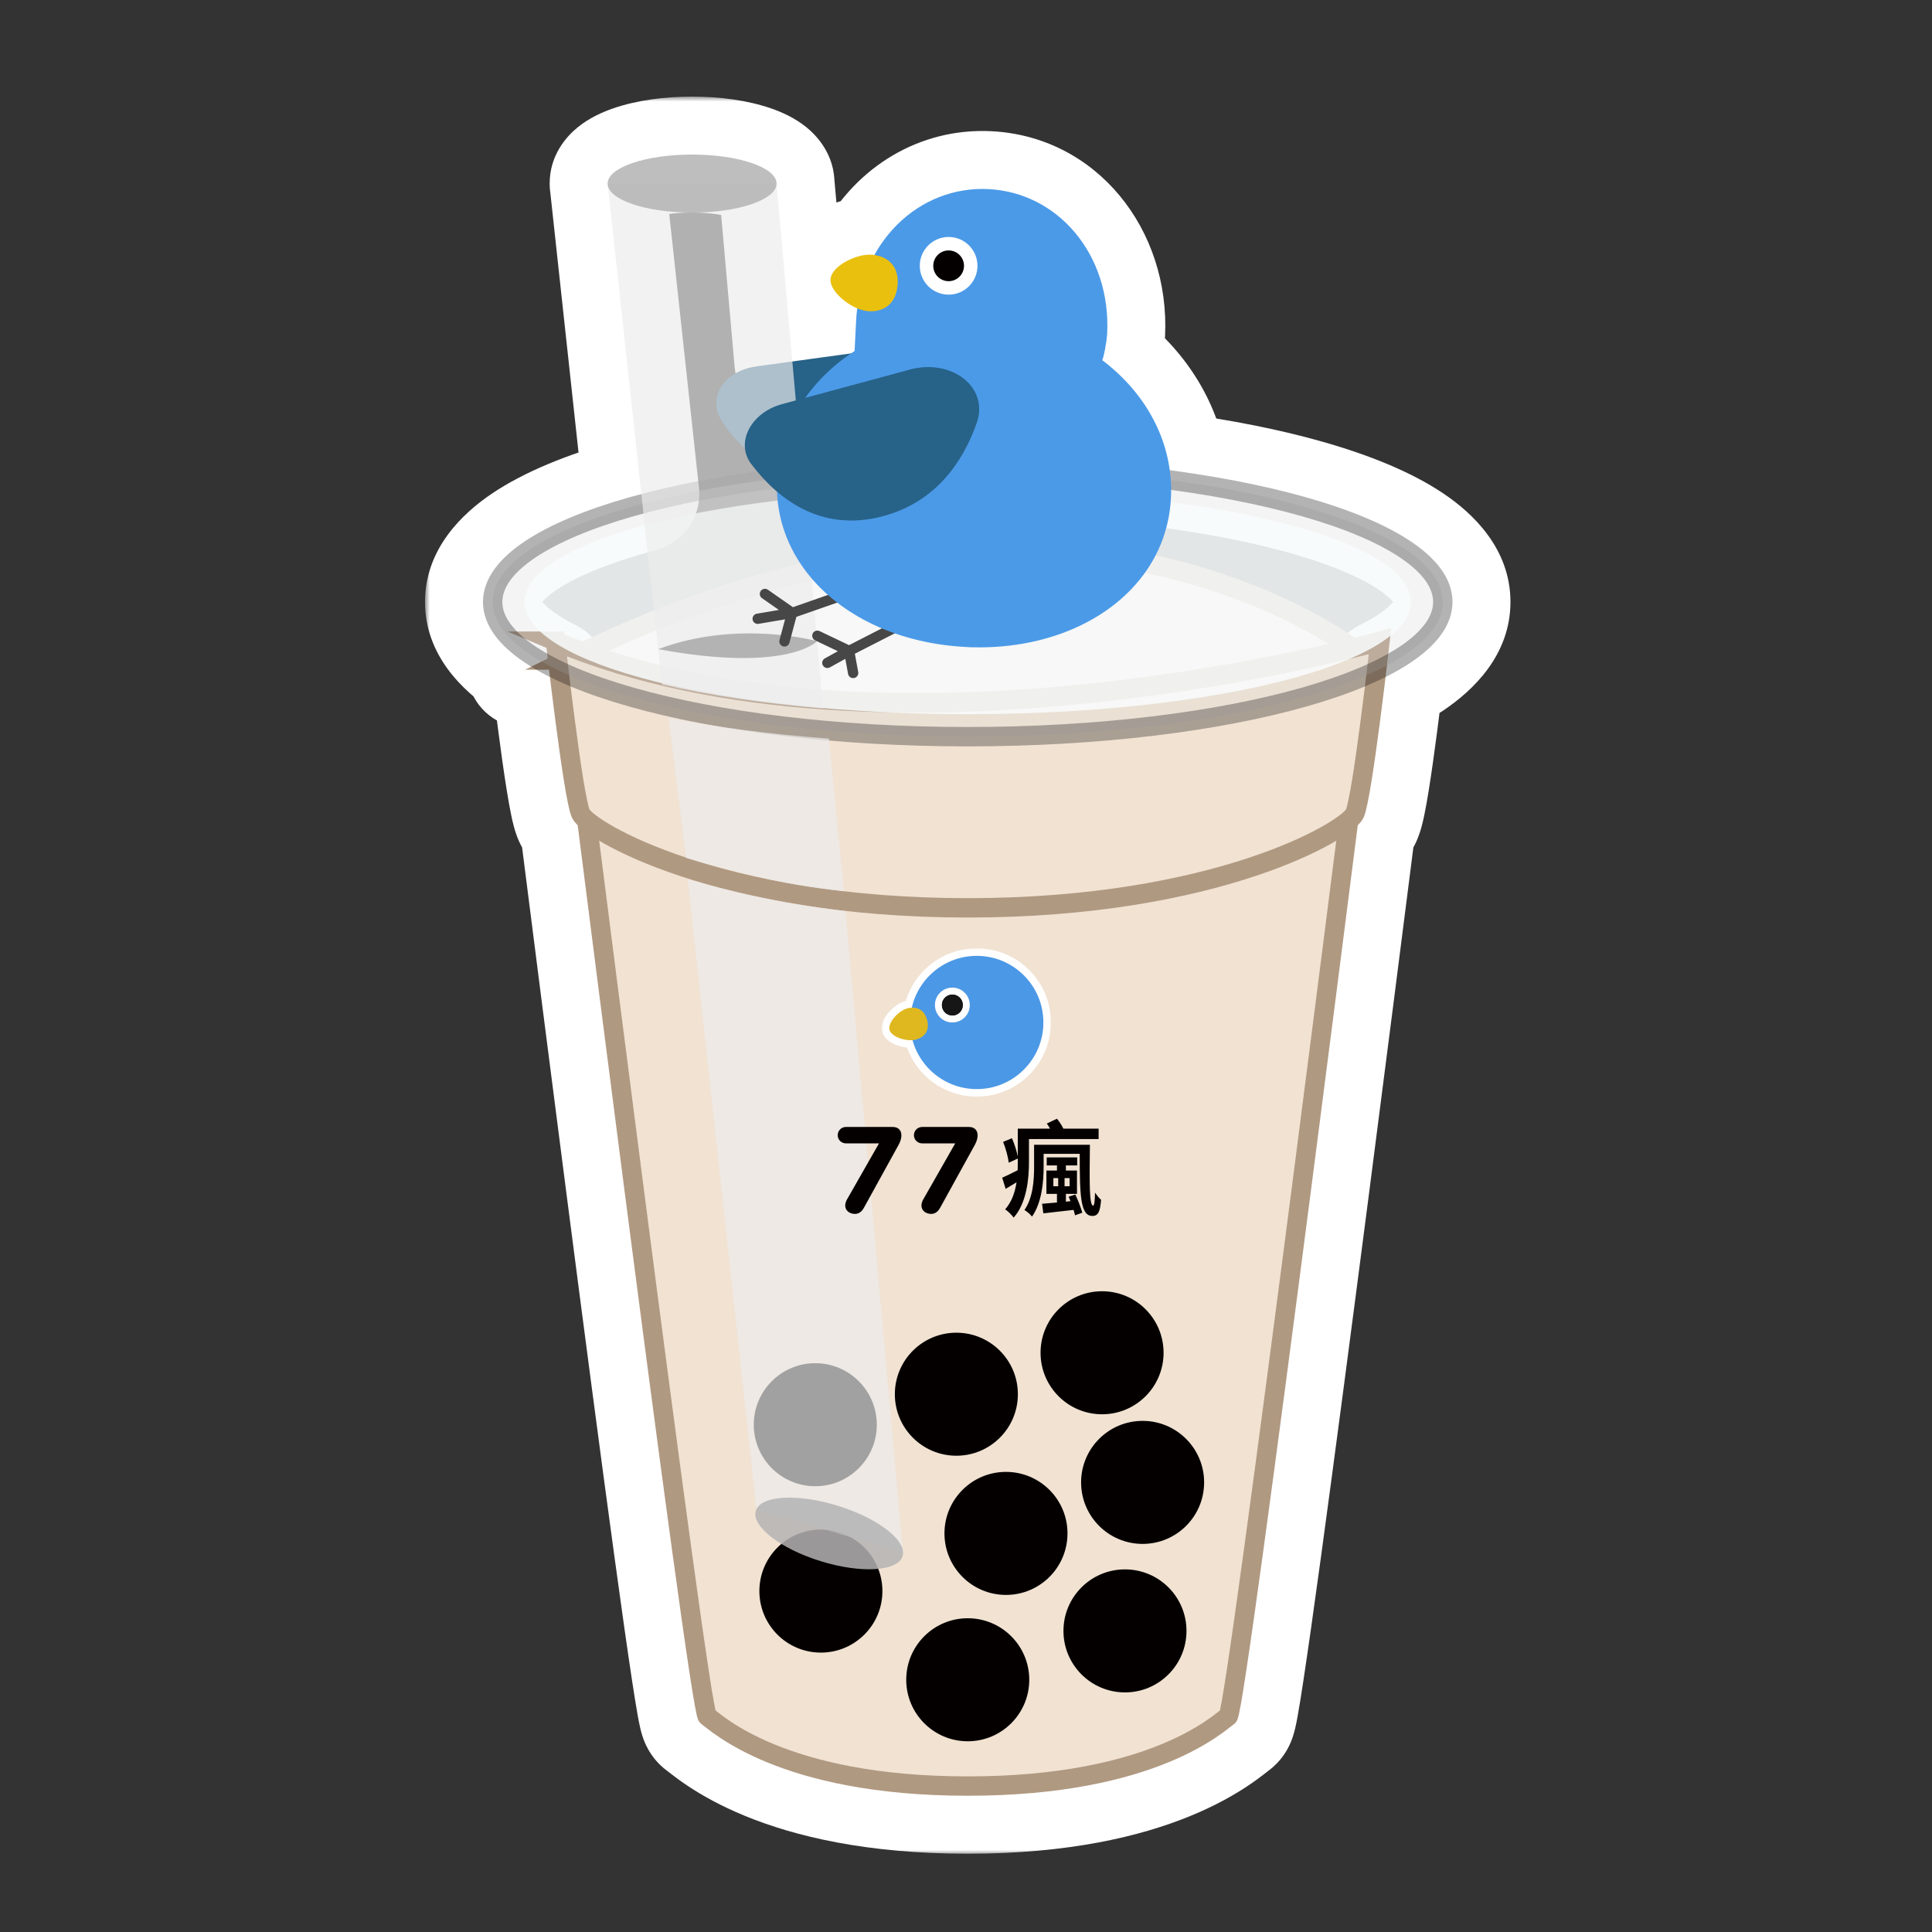 <svg width="200" height="200" viewBox="0 0 200 200" fill="none" xmlns="http://www.w3.org/2000/svg">
<rect x="0" y="0" width="200" height="200" fill="#333333" stroke="none"/>
<mask id="path-1-outside-1_1062_16744" maskUnits="userSpaceOnUse" x="43.998" y="10" width="113" height="182" fill="black">
<rect fill="white" x="43.998" y="10" width="113" height="182"/>
<path d="M71.644 16C76.474 16 80.389 17.345 80.389 19.003L82.022 37.416L88.098 36.583C88.22 36.5 88.343 36.418 88.467 36.338C88.467 36.338 88.578 34.154 88.621 33.267C88.643 32.81 88.683 32.36 88.739 31.918C87.333 31.329 85.861 29.943 85.978 28.852C86.125 27.497 88.75 26.206 90.337 26.376C90.397 26.382 90.456 26.392 90.515 26.401C92.927 22.029 97.359 19.339 102.296 19.574C109.479 19.916 115.006 26.305 114.614 34.503C114.572 35.398 114.222 37.173 114.094 37.284C114.352 37.459 114.472 37.569 114.478 37.574C118.076 40.419 120.504 44.328 121.094 48.677C126.368 49.375 131.146 50.329 135.229 51.487C139.728 52.763 143.442 54.301 146.054 56.053C148.629 57.78 150.362 59.877 150.362 62.315C150.362 64.752 148.629 66.849 146.054 68.576C145.275 69.098 144.398 69.6 143.432 70.083C143.266 71.459 143.064 73.104 142.845 74.782C142.567 76.909 142.264 79.099 141.979 80.868C141.836 81.752 141.696 82.541 141.565 83.169C141.443 83.755 141.306 84.309 141.15 84.647L141.151 84.648C141.032 84.908 140.842 85.137 140.663 85.322C140.629 85.358 140.592 85.392 140.555 85.428C140.553 85.438 140.553 85.447 140.552 85.457C139.256 95.663 137.518 109.278 135.753 122.911C133.988 136.544 132.194 150.198 130.785 160.481C130.081 165.622 129.472 169.926 129.012 172.964C128.782 174.481 128.587 175.692 128.436 176.535C128.36 176.954 128.292 177.297 128.234 177.546C128.206 177.667 128.174 177.788 128.141 177.891C128.124 177.94 128.1 178.011 128.064 178.085C128.047 178.122 128.016 178.179 127.973 178.242C127.936 178.295 127.848 178.416 127.693 178.519H127.692C127.692 178.519 127.691 178.521 127.689 178.521C127.687 178.523 127.683 178.525 127.679 178.528C127.669 178.535 127.657 178.545 127.642 178.557C127.609 178.581 127.569 178.612 127.519 178.652C127.42 178.73 127.284 178.837 127.126 178.959C126.804 179.207 126.372 179.529 125.816 179.897C124.705 180.635 123.115 181.55 120.942 182.44C116.596 184.222 109.949 185.896 100.18 185.896C90.41 185.895 83.766 184.222 79.421 182.44C77.249 181.55 75.66 180.636 74.548 179.898C73.993 179.53 73.559 179.208 73.237 178.96C73.079 178.838 72.943 178.73 72.845 178.653C72.794 178.614 72.754 178.583 72.722 178.559C72.706 178.547 72.694 178.537 72.685 178.53C72.68 178.527 72.676 178.525 72.674 178.523C72.671 178.522 72.67 178.521 72.67 178.521C72.516 178.419 72.427 178.299 72.39 178.246C72.346 178.183 72.315 178.125 72.297 178.088C72.261 178.013 72.236 177.942 72.22 177.893C72.186 177.789 72.153 177.668 72.125 177.547C72.067 177.298 71.999 176.955 71.924 176.536C71.772 175.693 71.576 174.483 71.346 172.965C70.884 169.926 70.276 165.623 69.571 160.481C68.162 150.198 66.369 136.544 64.605 122.911C62.84 109.278 61.103 95.663 59.808 85.457C59.806 85.447 59.805 85.436 59.804 85.426C59.767 85.391 59.732 85.357 59.698 85.322C59.519 85.137 59.328 84.908 59.209 84.648C59.053 84.31 58.919 83.755 58.796 83.166C58.665 82.538 58.525 81.748 58.383 80.864C58.097 79.094 57.793 76.905 57.516 74.778C57.297 73.101 57.094 71.458 56.928 70.083C56.437 69.838 55.969 69.586 55.525 69.33H54.347L54.99 69.012C54.755 68.867 54.526 68.724 54.307 68.576C51.731 66.849 49.998 64.752 49.998 62.315C49.998 59.877 51.731 57.78 54.307 56.053C56.919 54.301 60.632 52.763 65.131 51.487C65.544 51.37 65.964 51.255 66.391 51.143L62.927 19.233C62.927 19.233 62.927 19.233 62.927 19.222C62.911 19.149 62.9 19.077 62.9 19.003C62.9 17.345 66.816 16 71.644 16Z"/>
</mask>
<path d="M71.644 16L71.644 10L71.644 10L71.644 16ZM80.389 19.003H74.389C74.389 19.18 74.397 19.357 74.412 19.533L80.389 19.003ZM82.022 37.416L76.046 37.946C76.191 39.581 76.999 41.085 78.282 42.108C79.566 43.131 81.212 43.583 82.838 43.36L82.022 37.416ZM88.098 36.583L88.913 42.527C89.829 42.402 90.703 42.066 91.468 41.547L88.098 36.583ZM88.467 36.338L91.727 41.375C93.344 40.328 94.361 38.568 94.459 36.644L88.467 36.338ZM88.621 33.267L94.614 33.555L94.614 33.553L88.621 33.267ZM88.739 31.918L94.691 32.681C95.034 30.003 93.546 27.426 91.056 26.384L88.739 31.918ZM85.978 28.852L80.013 28.207L80.013 28.209L85.978 28.852ZM90.337 26.376L90.977 20.41L90.977 20.41L90.337 26.376ZM90.515 26.401L89.619 32.334C92.102 32.709 94.555 31.498 95.768 29.3L90.515 26.401ZM102.296 19.574L102.011 25.567L102.011 25.567L102.296 19.574ZM114.614 34.503L108.621 34.216L108.621 34.218L114.614 34.503ZM114.094 37.284L110.155 32.758C108.75 33.98 107.992 35.786 108.105 37.646C108.217 39.505 109.186 41.207 110.729 42.252L114.094 37.284ZM114.478 37.574L110.409 41.984C110.521 42.087 110.637 42.187 110.756 42.281L114.478 37.574ZM121.094 48.677L115.148 49.483C115.512 52.164 117.624 54.27 120.306 54.625L121.094 48.677ZM135.229 51.487L136.867 45.715L136.867 45.715L135.229 51.487ZM146.054 56.053L149.395 51.069L149.395 51.069L146.054 56.053ZM150.362 62.315L156.362 62.315V62.315H150.362ZM146.054 68.576L149.395 73.56L149.395 73.56L146.054 68.576ZM143.432 70.083L140.75 64.716C138.947 65.617 137.716 67.363 137.475 69.364L143.432 70.083ZM142.845 74.782L148.794 75.559L148.794 75.559L142.845 74.782ZM141.979 80.868L147.902 81.824L147.902 81.824L141.979 80.868ZM141.565 83.169L147.439 84.393L147.439 84.393L141.565 83.169ZM141.15 84.647L135.702 82.135C134.649 84.417 135.131 87.113 136.908 88.89L141.15 84.647ZM141.151 84.648L146.601 87.159C147.652 84.878 147.171 82.182 145.394 80.406L141.151 84.648ZM140.663 85.322L144.977 89.492L144.977 89.492L140.663 85.322ZM140.555 85.428L136.381 81.117C135.402 82.066 134.774 83.319 134.602 84.672L140.555 85.428ZM140.552 85.457L146.504 86.213L140.552 85.457ZM135.753 122.911L141.703 123.682L135.753 122.911ZM130.785 160.481L136.73 161.296L136.73 161.296L130.785 160.481ZM129.012 172.964L134.944 173.863L134.944 173.863L129.012 172.964ZM128.436 176.535L134.341 177.599L134.341 177.599L128.436 176.535ZM128.234 177.546L134.077 178.91L134.077 178.91L128.234 177.546ZM128.141 177.891L133.841 179.763L133.841 179.763L128.141 177.891ZM128.064 178.085L133.471 180.687L133.472 180.684L128.064 178.085ZM127.973 178.242L132.907 181.656L132.908 181.654L127.973 178.242ZM127.693 178.519V184.519C128.878 184.519 130.036 184.168 131.022 183.511L127.693 178.519ZM127.692 178.519V172.519C126.242 172.519 124.841 173.044 123.749 173.997L127.692 178.519ZM127.689 178.521L131.084 183.469C131.098 183.459 131.112 183.449 131.127 183.439L127.689 178.521ZM127.679 178.528L124.162 173.667L124.157 173.671L127.679 178.528ZM127.642 178.557L124.02 173.773L124.019 173.774L127.642 178.557ZM127.519 178.652L123.812 173.934L123.812 173.934L127.519 178.652ZM127.126 178.959L130.793 183.708L130.793 183.708L127.126 178.959ZM125.816 179.897L129.133 184.898L129.133 184.897L125.816 179.897ZM120.942 182.44L123.218 187.992L123.218 187.992L120.942 182.44ZM100.18 185.896L100.18 191.896H100.18V185.896ZM79.421 182.44L77.145 187.992L77.145 187.992L79.421 182.44ZM74.548 179.898L71.232 184.899L71.232 184.899L74.548 179.898ZM73.237 178.96L69.575 183.713L69.575 183.713L73.237 178.96ZM72.845 178.653L76.542 173.928L76.542 173.928L72.845 178.653ZM72.722 178.559L69.112 183.352L69.113 183.352L72.722 178.559ZM72.685 178.53L76.185 173.657L76.176 173.65L72.685 178.53ZM72.674 178.523L69.248 183.449L69.256 183.455L72.674 178.523ZM72.67 178.521L78.239 176.288C77.785 175.156 76.997 174.189 75.979 173.516L72.67 178.521ZM72.39 178.246L67.468 181.678L67.469 181.68L72.39 178.246ZM72.297 178.088L66.897 180.704L66.898 180.705L72.297 178.088ZM72.22 177.893L66.523 179.775L66.523 179.776L72.22 177.893ZM72.125 177.547L66.284 178.917L66.284 178.917L72.125 177.547ZM71.924 176.536L66.019 177.602L66.019 177.602L71.924 176.536ZM71.346 172.965L65.414 173.866L65.414 173.866L71.346 172.965ZM69.571 160.481L63.627 161.296L63.627 161.296L69.571 160.481ZM64.605 122.911L58.654 123.681L58.654 123.681L64.605 122.911ZM59.808 85.457L53.855 86.213L59.808 85.457ZM59.804 85.426L65.756 84.67C65.585 83.32 64.959 82.069 63.983 81.121L59.804 85.426ZM59.698 85.322L55.384 89.492L55.385 89.493L59.698 85.322ZM59.209 84.648L53.759 87.158L53.76 87.159L59.209 84.648ZM58.796 83.166L52.922 84.389L52.922 84.389L58.796 83.166ZM58.383 80.864L52.459 81.82L52.459 81.82L58.383 80.864ZM57.516 74.778L51.566 75.555L51.566 75.555L57.516 74.778ZM56.928 70.083L62.885 69.364C62.643 67.363 61.413 65.617 59.61 64.716L56.928 70.083ZM55.525 69.33L58.522 64.132C57.61 63.606 56.577 63.33 55.525 63.33V69.33ZM54.347 69.33L51.686 63.952C49.188 65.188 47.87 67.982 48.504 70.696C49.139 73.41 51.559 75.33 54.347 75.33V69.33ZM54.99 69.012L57.651 74.39C59.608 73.421 60.885 71.466 60.984 69.284C61.083 67.103 59.989 65.04 58.128 63.898L54.99 69.012ZM54.307 68.576L50.965 73.56L50.965 73.56L54.307 68.576ZM49.998 62.315L43.998 62.315L43.998 62.315L49.998 62.315ZM54.307 56.053L50.965 51.069L50.965 51.069L54.307 56.053ZM65.131 51.487L63.494 45.715L63.494 45.715L65.131 51.487ZM66.391 51.143L67.925 56.943C70.793 56.185 72.676 53.444 72.356 50.495L66.391 51.143ZM62.927 19.233H56.927C56.927 19.45 56.938 19.666 56.962 19.881L62.927 19.233ZM62.927 19.222H68.927C68.927 18.807 68.884 18.393 68.798 17.987L62.927 19.222ZM62.9 19.003L56.9 19.003L56.9 19.003L62.9 19.003ZM71.644 16V22C73.578 22 75.076 22.278 75.879 22.554C76.309 22.702 76.228 22.743 75.92 22.492C75.66 22.281 74.389 21.138 74.389 19.003H80.389H86.389C86.389 16.039 84.628 14.105 83.484 13.176C82.29 12.207 80.928 11.6 79.776 11.205C77.415 10.394 74.54 10 71.644 10V16ZM80.389 19.003L74.412 19.533L76.046 37.946L82.022 37.416L87.999 36.886L86.365 18.473L80.389 19.003ZM82.022 37.416L82.838 43.36L88.913 42.527L88.098 36.583L87.283 30.639L81.207 31.472L82.022 37.416ZM88.098 36.583L91.468 41.547C91.561 41.484 91.647 41.427 91.727 41.375L88.467 36.338L85.207 31.301C85.038 31.41 84.878 31.517 84.728 31.619L88.098 36.583ZM88.467 36.338C94.459 36.644 94.459 36.644 94.459 36.644C94.459 36.644 94.459 36.644 94.459 36.644C94.459 36.644 94.459 36.644 94.459 36.644C94.459 36.644 94.459 36.643 94.459 36.642C94.459 36.642 94.459 36.64 94.459 36.638C94.46 36.634 94.46 36.627 94.46 36.619C94.461 36.603 94.462 36.579 94.464 36.548C94.467 36.486 94.472 36.398 94.477 36.288C94.488 36.069 94.504 35.767 94.52 35.438C94.553 34.782 94.592 34.007 94.614 33.555L88.621 33.267L82.628 32.978C82.607 33.413 82.569 34.174 82.536 34.832C82.519 35.159 82.504 35.459 82.493 35.678C82.487 35.787 82.483 35.875 82.48 35.937C82.478 35.967 82.477 35.991 82.476 36.007C82.475 36.015 82.475 36.021 82.475 36.025C82.475 36.028 82.475 36.029 82.475 36.03C82.475 36.031 82.475 36.031 82.475 36.031C82.475 36.031 82.475 36.031 82.475 36.032C82.475 36.032 82.475 36.032 82.475 36.032C82.475 36.032 82.475 36.032 88.467 36.338ZM88.621 33.267L94.614 33.553C94.629 33.255 94.654 32.964 94.691 32.681L88.739 31.918L82.788 31.155C82.711 31.756 82.657 32.364 82.628 32.98L88.621 33.267ZM88.739 31.918L91.056 26.384C91.113 26.407 91.087 26.388 91.135 26.439C91.17 26.476 91.357 26.674 91.55 27.067C91.734 27.443 92.072 28.308 91.944 29.496L85.978 28.852L80.013 28.209C79.66 31.481 81.59 33.815 82.439 34.708C83.546 35.872 84.959 36.84 86.422 37.453L88.739 31.918ZM85.978 28.852L91.944 29.498C91.788 30.939 91.07 31.767 90.863 31.987C90.722 32.136 90.612 32.223 90.558 32.263C90.501 32.304 90.469 32.321 90.467 32.323C90.463 32.325 90.469 32.322 90.479 32.318C90.49 32.313 90.488 32.315 90.467 32.32C90.449 32.325 90.386 32.34 90.278 32.35C90.175 32.36 89.975 32.371 89.697 32.342L90.337 26.376L90.977 20.41C88.582 20.153 86.294 20.939 84.768 21.762C83.925 22.217 82.973 22.863 82.134 23.753C81.343 24.591 80.243 26.089 80.013 28.207L85.978 28.852ZM90.337 26.376L89.697 32.342C89.65 32.337 89.613 32.332 89.587 32.328C89.561 32.325 89.543 32.322 89.537 32.322C89.533 32.321 89.532 32.321 89.548 32.323C89.558 32.325 89.588 32.33 89.619 32.334L90.515 26.401L91.41 20.469C91.412 20.469 91.412 20.469 91.393 20.466C91.38 20.464 91.349 20.459 91.315 20.454C91.248 20.444 91.126 20.426 90.977 20.41L90.337 26.376ZM90.515 26.401L95.768 29.3C97.173 26.753 99.556 25.451 102.011 25.567L102.296 19.574L102.581 13.581C95.162 13.228 88.68 17.306 85.261 23.503L90.515 26.401ZM102.296 19.574L102.011 25.567C105.432 25.73 108.877 28.859 108.621 34.216L114.614 34.503L120.607 34.79C121.136 23.751 113.526 14.101 102.581 13.581L102.296 19.574ZM114.614 34.503L108.621 34.218C108.622 34.188 108.618 34.269 108.59 34.475C108.564 34.66 108.53 34.868 108.493 35.062C108.474 35.157 108.458 35.238 108.443 35.304C108.436 35.336 108.43 35.361 108.426 35.38C108.421 35.399 108.419 35.407 108.42 35.405C108.42 35.404 108.425 35.383 108.436 35.348C108.446 35.316 108.468 35.242 108.505 35.14C108.534 35.058 108.613 34.844 108.747 34.575C108.815 34.438 108.933 34.213 109.108 33.949C109.26 33.721 109.598 33.243 110.155 32.758L114.094 37.284L118.032 41.811C118.997 40.971 119.439 40.024 119.494 39.914C119.647 39.606 119.746 39.342 119.797 39.199C119.905 38.899 119.981 38.625 120.026 38.453C120.124 38.08 120.21 37.676 120.279 37.314C120.407 36.643 120.566 35.654 120.607 34.788L114.614 34.503ZM114.094 37.284L110.729 42.252C110.733 42.255 110.619 42.177 110.409 41.984L114.478 37.574L118.546 33.164C118.326 32.962 117.972 32.664 117.459 32.317L114.094 37.284ZM114.478 37.574L110.756 42.281C113.303 44.294 114.794 46.872 115.148 49.483L121.094 48.677L127.039 47.87C126.214 41.784 122.849 36.544 118.199 32.867L114.478 37.574ZM121.094 48.677L120.306 54.625C125.356 55.294 129.842 56.196 133.592 57.26L135.229 51.487L136.867 45.715C132.449 44.462 127.38 43.457 121.881 42.729L121.094 48.677ZM135.229 51.487L133.592 57.26C137.798 58.452 140.838 59.78 142.712 61.036L146.054 56.053L149.395 51.069C146.045 48.823 141.659 47.074 136.867 45.715L135.229 51.487ZM146.054 56.053L142.712 61.036C143.624 61.648 144.1 62.14 144.311 62.432C144.486 62.673 144.362 62.604 144.362 62.315H150.362H156.362C156.362 56.805 152.482 53.139 149.395 51.069L146.054 56.053ZM150.362 62.315L144.362 62.314C144.362 62.024 144.486 61.955 144.311 62.197C144.1 62.489 143.624 62.981 142.712 63.593L146.054 68.576L149.395 73.56C152.483 71.489 156.361 67.823 156.362 62.315L150.362 62.315ZM146.054 68.576L142.712 63.593C142.183 63.948 141.532 64.325 140.75 64.716L143.432 70.083L146.114 75.45C147.263 74.876 148.367 74.249 149.395 73.56L146.054 68.576ZM143.432 70.083L137.475 69.364C137.31 70.732 137.111 72.355 136.895 74.005L142.845 74.782L148.794 75.559C149.017 73.852 149.221 72.186 149.388 70.802L143.432 70.083ZM142.845 74.782L136.895 74.005C136.62 76.114 136.326 78.233 136.055 79.913L141.979 80.868L147.902 81.824C148.202 79.964 148.514 77.704 148.794 75.559L142.845 74.782ZM141.979 80.868L136.055 79.913C135.919 80.757 135.796 81.445 135.692 81.945L141.565 83.169L147.439 84.393C147.597 83.637 147.753 82.747 147.902 81.824L141.979 80.868ZM141.565 83.169L135.692 81.945C135.668 82.058 135.646 82.157 135.627 82.242C135.607 82.328 135.591 82.389 135.58 82.429C135.569 82.472 135.568 82.471 135.579 82.437C135.585 82.419 135.597 82.385 135.615 82.338C135.634 82.291 135.662 82.221 135.702 82.135L141.15 84.647L146.599 87.16C147.083 86.111 147.333 84.902 147.439 84.393L141.565 83.169ZM141.15 84.647L136.908 88.89L136.909 88.891L141.151 84.648L145.394 80.406L145.393 80.405L141.15 84.647ZM141.151 84.648L135.702 82.138C135.861 81.792 136.028 81.549 136.131 81.411C136.237 81.27 136.32 81.182 136.349 81.153L140.663 85.322L144.977 89.492C145.346 89.11 146.069 88.313 146.601 87.159L141.151 84.648ZM140.663 85.322L136.349 81.152C136.381 81.119 136.408 81.092 136.425 81.075C136.442 81.059 136.454 81.047 136.455 81.046C136.456 81.045 136.456 81.045 136.453 81.048C136.452 81.049 136.451 81.05 136.448 81.053C136.446 81.055 136.443 81.058 136.44 81.06C136.429 81.071 136.407 81.092 136.381 81.117L140.555 85.428L144.728 89.738C144.721 89.745 144.718 89.749 144.725 89.742C144.727 89.739 144.747 89.72 144.765 89.704C144.801 89.669 144.882 89.591 144.977 89.492L140.663 85.322ZM140.555 85.428L134.602 84.672C134.597 84.713 134.593 84.749 134.59 84.78C134.586 84.811 134.584 84.837 134.582 84.858C134.58 84.879 134.578 84.896 134.577 84.906C134.577 84.912 134.576 84.916 134.576 84.919C134.576 84.922 134.576 84.925 134.576 84.925C134.576 84.926 134.576 84.924 134.576 84.923C134.576 84.921 134.576 84.918 134.577 84.914C134.577 84.905 134.579 84.891 134.58 84.873C134.582 84.854 134.585 84.83 134.588 84.802C134.591 84.773 134.595 84.739 134.6 84.701L140.552 85.457L146.504 86.213C146.509 86.172 146.513 86.136 146.517 86.105C146.52 86.074 146.523 86.048 146.525 86.027C146.527 86.006 146.528 85.989 146.529 85.978C146.53 85.973 146.53 85.968 146.53 85.966C146.531 85.963 146.531 85.96 146.531 85.96C146.531 85.959 146.531 85.96 146.531 85.962C146.531 85.963 146.53 85.967 146.53 85.971C146.529 85.979 146.528 85.994 146.526 86.012C146.524 86.031 146.522 86.055 146.519 86.083C146.516 86.111 146.512 86.145 146.507 86.184L140.555 85.428ZM140.552 85.457L134.6 84.701C133.304 94.904 131.567 108.514 129.803 122.141L135.753 122.911L141.703 123.682C143.47 110.042 145.208 96.421 146.504 86.213L140.552 85.457ZM135.753 122.911L129.803 122.141C128.038 135.77 126.246 149.406 124.841 159.667L130.785 160.481L136.73 161.296C138.141 150.989 139.937 137.318 141.703 123.682L135.753 122.911ZM130.785 160.481L124.841 159.667C124.137 164.801 123.534 169.07 123.08 172.064L129.012 172.964L134.944 173.863C135.411 170.781 136.025 166.443 136.73 161.296L130.785 160.481ZM129.012 172.964L123.08 172.064C122.851 173.57 122.667 174.713 122.531 175.472L128.436 176.535L134.341 177.599C134.508 176.67 134.712 175.393 134.944 173.863L129.012 172.964ZM128.436 176.535L122.531 175.472C122.461 175.861 122.414 176.084 122.392 176.182L128.234 177.546L134.077 178.91C134.171 178.51 134.26 178.048 134.341 177.599L128.436 176.535ZM128.234 177.546L122.392 176.181C122.389 176.191 122.391 176.184 122.396 176.164C122.401 176.146 122.415 176.094 122.44 176.019L128.141 177.891L133.841 179.763C133.952 179.425 134.029 179.115 134.077 178.91L128.234 177.546ZM128.141 177.891L122.44 176.018C122.447 175.999 122.519 175.772 122.657 175.486L128.064 178.085L133.472 180.684C133.681 180.25 133.802 179.881 133.841 179.763L128.141 177.891ZM128.064 178.085L122.658 175.483C122.744 175.304 122.866 175.078 123.037 174.83L127.973 178.242L132.908 181.654C133.167 181.28 133.349 180.94 133.471 180.687L128.064 178.085ZM127.973 178.242L123.038 174.829C123.188 174.612 123.61 174.03 124.365 173.526L127.693 178.519L131.022 183.511C132.086 182.802 132.684 181.977 132.907 181.656L127.973 178.242ZM127.693 178.519V172.519H127.692V178.519V184.519H127.693V178.519ZM127.692 178.519L123.749 173.997C123.575 174.149 123.446 174.279 123.38 174.346C123.31 174.419 123.257 174.478 123.234 174.503C123.212 174.528 123.192 174.551 123.198 174.544C123.198 174.544 123.203 174.538 123.209 174.531C123.215 174.524 123.225 174.514 123.236 174.501C123.277 174.455 123.382 174.34 123.525 174.202C123.663 174.069 123.91 173.843 124.252 173.604L127.689 178.521L131.127 183.439C131.469 183.2 131.717 182.973 131.855 182.84C131.999 182.701 132.105 182.585 132.146 182.539C132.158 182.526 132.168 182.515 132.174 182.508C132.18 182.501 132.185 182.496 132.185 182.495C132.192 182.488 132.172 182.511 132.15 182.535C132.127 182.56 132.074 182.619 132.004 182.691C131.939 182.759 131.81 182.889 131.636 183.04L127.692 178.519ZM127.689 178.521L124.295 173.574C124.37 173.522 124.433 173.482 124.477 173.454C124.52 173.426 124.556 173.405 124.575 173.393C124.585 173.387 124.594 173.382 124.599 173.379C124.604 173.376 124.608 173.373 124.608 173.373C124.612 173.371 124.601 173.378 124.589 173.384C124.537 173.416 124.367 173.518 124.162 173.667L127.679 178.528L131.196 183.389C130.994 183.535 130.829 183.635 130.78 183.664C130.77 183.671 130.759 183.677 130.764 183.674C130.764 183.674 130.78 183.664 130.8 183.653C130.82 183.64 130.856 183.618 130.9 183.59C130.945 183.562 131.008 183.521 131.084 183.469L127.689 178.521ZM127.679 178.528L124.157 173.671C124.105 173.708 124.064 173.739 124.042 173.756C124.019 173.774 124 173.788 123.995 173.792C123.976 173.807 123.998 173.789 124.02 173.773L127.642 178.557L131.264 183.34C131.284 183.324 131.302 183.311 131.313 183.302C131.319 183.298 131.323 183.294 131.326 183.292C131.328 183.291 131.329 183.29 131.329 183.29C131.33 183.289 131.33 183.289 131.33 183.289C131.33 183.289 131.327 183.292 131.322 183.295C131.318 183.299 131.31 183.304 131.301 183.312C131.291 183.319 131.278 183.329 131.262 183.341C131.246 183.353 131.225 183.368 131.2 183.386L127.679 178.528ZM127.642 178.557L124.019 173.774C123.936 173.837 123.85 173.904 123.812 173.934L127.519 178.652L131.225 183.371C131.237 183.361 131.247 183.353 131.256 183.346C131.265 183.339 131.271 183.334 131.275 183.331C131.28 183.328 131.281 183.327 131.28 183.328C131.278 183.329 131.273 183.333 131.264 183.339L127.642 178.557ZM127.519 178.652L123.812 173.934C123.705 174.018 123.593 174.106 123.459 174.21L127.126 178.959L130.793 183.708C130.976 183.567 131.135 183.441 131.225 183.371L127.519 178.652ZM127.126 178.959L123.459 174.21C123.22 174.395 122.906 174.628 122.5 174.897L125.816 179.897L129.133 184.897C129.837 184.43 130.389 184.02 130.793 183.708L127.126 178.959ZM125.816 179.897L122.5 174.897C121.69 175.435 120.446 176.159 118.667 176.889L120.942 182.44L123.218 187.992C125.783 186.941 127.72 185.835 129.133 184.898L125.816 179.897ZM120.942 182.44L118.667 176.889C115.113 178.346 109.248 179.896 100.18 179.896V185.896V191.896C110.65 191.896 118.079 190.099 123.218 187.992L120.942 182.44ZM100.18 185.896L100.18 179.896C91.111 179.895 85.25 178.346 81.697 176.889L79.421 182.44L77.145 187.992C82.283 190.099 89.71 191.895 100.18 191.896L100.18 185.896ZM79.421 182.44L81.697 176.889C79.917 176.159 78.674 175.435 77.864 174.898L74.548 179.898L71.232 184.899C72.646 185.836 74.582 186.941 77.145 187.992L79.421 182.44ZM74.548 179.898L77.864 174.898C77.457 174.628 77.142 174.394 76.9 174.207L73.237 178.96L69.575 183.713C69.976 184.022 70.528 184.432 71.232 184.899L74.548 179.898ZM73.237 178.96L76.9 174.207C76.764 174.103 76.676 174.033 76.542 173.928L72.845 178.653L69.147 183.379C69.21 183.427 69.394 183.573 69.575 183.713L73.237 178.96ZM72.845 178.653L76.542 173.928C76.469 173.871 76.399 173.817 76.331 173.765L72.722 178.559L69.113 183.352C69.109 183.349 69.119 183.356 69.147 183.379L72.845 178.653ZM72.722 178.559L76.331 173.766C76.364 173.79 76.394 173.814 76.376 173.8C76.372 173.797 76.35 173.78 76.324 173.76C76.298 173.74 76.248 173.703 76.185 173.657L72.685 178.53L69.184 183.403C69.153 183.381 69.128 183.362 69.108 183.348C69.088 183.333 69.072 183.321 69.06 183.312C69.049 183.303 69.039 183.296 69.034 183.292C69.031 183.29 69.029 183.288 69.028 183.287C69.027 183.286 69.026 183.285 69.026 183.285C69.026 183.285 69.026 183.285 69.026 183.285C69.026 183.286 69.026 183.286 69.027 183.286C69.028 183.287 69.029 183.288 69.031 183.29C69.035 183.293 69.041 183.297 69.049 183.303C69.064 183.315 69.086 183.332 69.112 183.352L72.722 178.559ZM72.685 178.53L76.176 173.65C75.983 173.513 75.825 173.417 75.776 173.388C75.766 173.382 75.755 173.375 75.761 173.379C75.762 173.379 75.778 173.389 75.799 173.401C75.82 173.414 75.857 173.437 75.903 173.466C75.948 173.496 76.014 173.538 76.092 173.592L72.674 178.523L69.256 183.455C69.334 183.509 69.4 183.552 69.447 183.582C69.494 183.612 69.532 183.635 69.553 183.648C69.575 183.661 69.592 183.671 69.593 183.672C69.594 183.673 69.595 183.673 69.595 183.673C69.595 183.673 69.594 183.673 69.594 183.673C69.594 183.673 69.594 183.673 69.593 183.672C69.591 183.671 69.587 183.668 69.581 183.665C69.536 183.638 69.381 183.544 69.194 183.41L72.685 178.53ZM72.674 178.523L76.1 173.598C76.195 173.664 76.277 173.725 76.344 173.777C76.377 173.803 76.409 173.828 76.438 173.851C76.452 173.863 76.466 173.874 76.48 173.886C76.487 173.891 76.494 173.897 76.501 173.903C76.504 173.905 76.508 173.908 76.512 173.912C76.513 173.913 76.516 173.915 76.519 173.918C76.52 173.919 76.523 173.921 76.526 173.924C76.527 173.925 76.532 173.929 76.537 173.933C76.541 173.936 76.551 173.945 76.557 173.95C76.577 173.967 77.555 175.037 78.239 176.288L72.67 178.521L67.101 180.753C67.784 182.004 68.763 183.074 68.782 183.091C68.789 183.096 68.799 183.105 68.802 183.108C68.808 183.112 68.812 183.116 68.814 183.117C68.817 183.12 68.82 183.122 68.821 183.123C68.824 183.126 68.826 183.128 68.828 183.129C68.832 183.133 68.836 183.136 68.839 183.138C68.846 183.144 68.853 183.15 68.86 183.156C68.874 183.167 68.888 183.178 68.903 183.19C68.932 183.214 68.964 183.239 68.998 183.266C69.066 183.319 69.15 183.381 69.248 183.449L72.674 178.523ZM72.67 178.521L75.979 173.516C76.724 174.008 77.146 174.578 77.31 174.812L72.39 178.246L67.469 181.68C67.707 182.02 68.307 182.829 69.361 183.525L72.67 178.521ZM72.39 178.246L77.311 174.814C77.494 175.076 77.618 175.309 77.696 175.471L72.297 178.088L66.898 180.705C67.012 180.942 67.197 181.289 67.468 181.678L72.39 178.246ZM72.297 178.088L77.696 175.471C77.836 175.759 77.909 175.988 77.917 176.01L72.22 177.893L66.523 179.776C66.563 179.897 66.686 180.268 66.897 180.704L72.297 178.088ZM72.22 177.893L77.917 176.01C77.941 176.084 77.955 176.134 77.96 176.153C77.966 176.174 77.968 176.183 77.966 176.177L72.125 177.547L66.284 178.917C66.334 179.131 66.412 179.439 66.523 179.775L72.22 177.893ZM72.125 177.547L77.966 176.177C77.945 176.086 77.9 175.869 77.828 175.47L71.924 176.536L66.019 177.602C66.099 178.042 66.188 178.51 66.284 178.917L72.125 177.547ZM71.924 176.536L77.828 175.47C77.691 174.71 77.506 173.566 77.278 172.064L71.346 172.965L65.414 173.866C65.647 175.399 65.852 176.675 66.019 177.602L71.924 176.536ZM71.346 172.965L77.278 172.064C76.823 169.07 76.219 164.802 75.516 159.667L69.571 160.481L63.627 161.296C64.332 166.444 64.946 170.783 65.414 173.866L71.346 172.965ZM69.571 160.481L75.516 159.667C74.11 149.406 72.319 135.77 70.555 122.141L64.605 122.911L58.654 123.681C60.419 137.317 62.215 150.989 63.627 161.296L69.571 160.481ZM64.605 122.911L70.555 122.141C68.791 108.514 67.055 94.905 65.76 84.701L59.808 85.457L53.855 86.213C55.151 96.421 56.888 110.041 58.654 123.681L64.605 122.911ZM59.808 85.457L65.76 84.701C65.76 84.704 65.76 84.706 65.76 84.706C65.76 84.707 65.76 84.706 65.76 84.706C65.76 84.705 65.76 84.704 65.76 84.703C65.76 84.701 65.759 84.696 65.758 84.691C65.758 84.686 65.757 84.678 65.756 84.67L59.804 85.426L53.852 86.181C53.851 86.178 53.851 86.177 53.851 86.176C53.851 86.176 53.851 86.177 53.851 86.177C53.851 86.178 53.851 86.179 53.851 86.18C53.852 86.182 53.852 86.187 53.853 86.192C53.853 86.197 53.854 86.204 53.855 86.213L59.808 85.457ZM59.804 85.426L63.983 81.121C63.973 81.111 63.965 81.103 63.958 81.097C63.951 81.09 63.945 81.084 63.941 81.08C63.936 81.076 63.934 81.073 63.932 81.072C63.93 81.07 63.93 81.07 63.931 81.071C63.933 81.073 63.942 81.081 63.955 81.094C63.968 81.107 63.988 81.127 64.012 81.152L59.698 85.322L55.385 89.493C55.464 89.575 55.532 89.641 55.569 89.677C55.587 89.695 55.604 89.712 55.612 89.719C55.617 89.724 55.62 89.727 55.622 89.729C55.624 89.731 55.625 89.731 55.624 89.731L59.804 85.426ZM59.698 85.322L64.012 81.152C64.037 81.177 64.119 81.264 64.225 81.404C64.328 81.541 64.497 81.787 64.658 82.138L59.209 84.648L53.76 87.159C54.295 88.32 55.025 89.12 55.384 89.492L59.698 85.322ZM59.209 84.648L64.659 82.139C64.7 82.228 64.729 82.3 64.748 82.348C64.767 82.397 64.779 82.433 64.785 82.452C64.797 82.486 64.796 82.487 64.784 82.444C64.773 82.402 64.757 82.339 64.737 82.251C64.717 82.163 64.695 82.061 64.67 81.943L58.796 83.166L52.922 84.389C53.023 84.874 53.272 86.101 53.759 87.158L59.209 84.648ZM58.796 83.166L64.67 81.943C64.566 81.442 64.442 80.753 64.306 79.909L58.383 80.864L52.459 81.82C52.608 82.743 52.764 83.633 52.922 84.389L58.796 83.166ZM58.383 80.864L64.306 79.909C64.035 78.227 63.74 76.107 63.465 74.001L57.516 74.778L51.566 75.555C51.846 77.702 52.16 79.961 52.459 81.82L58.383 80.864ZM57.516 74.778L63.465 74.001C63.249 72.35 63.049 70.727 62.885 69.364L56.928 70.083L50.971 70.802C51.138 72.189 51.344 73.852 51.566 75.555L57.516 74.778ZM56.928 70.083L59.61 64.716C59.224 64.523 58.862 64.328 58.522 64.132L55.525 69.33L52.529 74.528C53.077 74.844 53.649 75.152 54.245 75.45L56.928 70.083ZM55.525 69.33V63.33H54.347V69.33V75.33H55.525V69.33ZM54.347 69.33L57.007 74.708L57.651 74.39L54.99 69.012L52.33 63.634L51.686 63.952L54.347 69.33ZM54.99 69.012L58.128 63.898C57.927 63.774 57.774 63.677 57.648 63.593L54.307 68.576L50.965 73.56C51.279 73.77 51.584 73.961 51.852 74.126L54.99 69.012ZM54.307 68.576L57.648 63.593C56.736 62.981 56.26 62.489 56.05 62.197C55.875 61.955 55.998 62.024 55.998 62.314L49.998 62.315L43.998 62.315C43.999 67.823 47.877 71.489 50.965 73.56L54.307 68.576ZM49.998 62.315H55.998C55.998 62.604 55.874 62.674 56.049 62.432C56.26 62.14 56.736 61.648 57.648 61.036L54.307 56.053L50.965 51.069C47.878 53.139 43.998 56.805 43.998 62.315H49.998ZM54.307 56.053L57.648 61.036C59.522 59.78 62.563 58.452 66.768 57.26L65.131 51.487L63.494 45.715C58.702 47.074 54.315 48.823 50.965 51.069L54.307 56.053ZM65.131 51.487L66.768 57.26C67.143 57.153 67.529 57.048 67.925 56.943L66.391 51.143L64.857 45.342C64.399 45.463 63.944 45.587 63.494 45.715L65.131 51.487ZM66.391 51.143L72.356 50.495L68.892 18.586L62.927 19.233L56.962 19.881L60.426 51.79L66.391 51.143ZM62.927 19.233C68.927 19.233 68.927 19.233 68.927 19.233C68.927 19.233 68.927 19.233 68.927 19.233C68.927 19.233 68.927 19.233 68.927 19.233C68.927 19.233 68.927 19.233 68.927 19.233C68.927 19.233 68.927 19.233 68.927 19.233C68.927 19.233 68.927 19.233 68.927 19.233C68.927 19.233 68.927 19.233 68.927 19.233C68.927 19.233 68.927 19.233 68.927 19.233C68.927 19.233 68.927 19.233 68.927 19.233C68.927 19.233 68.927 19.233 68.927 19.233C68.927 19.233 68.927 19.233 68.927 19.233C68.927 19.233 68.927 19.233 68.927 19.233C68.927 19.233 68.927 19.233 68.927 19.233C68.927 19.233 68.927 19.233 68.927 19.233C68.927 19.233 68.927 19.233 68.927 19.233C68.927 19.233 68.927 19.233 68.927 19.233C68.927 19.233 68.927 19.233 68.927 19.233C68.927 19.233 68.927 19.233 68.927 19.233C68.927 19.233 68.927 19.233 68.927 19.233C68.927 19.233 68.927 19.233 68.927 19.233C68.927 19.233 68.927 19.233 68.927 19.233C68.927 19.233 68.927 19.233 68.927 19.233C68.927 19.233 68.927 19.233 68.927 19.233C68.927 19.233 68.927 19.233 68.927 19.233C68.927 19.233 68.927 19.233 68.927 19.233C68.927 19.233 68.927 19.233 68.927 19.233C68.927 19.233 68.927 19.233 68.927 19.233C68.927 19.233 68.927 19.233 68.927 19.233C68.927 19.233 68.927 19.233 68.927 19.233C68.927 19.233 68.927 19.233 68.927 19.233C68.927 19.233 68.927 19.233 68.927 19.233C68.927 19.233 68.927 19.233 68.927 19.233C68.927 19.233 68.927 19.233 68.927 19.233C68.927 19.233 68.927 19.233 68.927 19.233C68.927 19.233 68.927 19.233 68.927 19.233C68.927 19.233 68.927 19.233 68.927 19.233C68.927 19.233 68.927 19.233 68.927 19.233C68.927 19.233 68.927 19.233 68.927 19.233C68.927 19.233 68.927 19.233 68.927 19.233C68.927 19.233 68.927 19.233 68.927 19.233C68.927 19.233 68.927 19.233 68.927 19.233C68.927 19.233 68.927 19.233 68.927 19.233C68.927 19.233 68.927 19.233 68.927 19.233C68.927 19.233 68.927 19.233 68.927 19.233C68.927 19.233 68.927 19.233 68.927 19.233C68.927 19.233 68.927 19.233 68.927 19.233C68.927 19.233 68.927 19.233 68.927 19.233C68.927 19.233 68.927 19.233 68.927 19.233C68.927 19.233 68.927 19.233 68.927 19.233C68.927 19.233 68.927 19.233 68.927 19.233C68.927 19.233 68.927 19.233 68.927 19.233C68.927 19.233 68.927 19.233 68.927 19.233C68.927 19.233 68.927 19.233 68.927 19.233C68.927 19.233 68.927 19.233 68.927 19.233C68.927 19.233 68.927 19.233 68.927 19.233C68.927 19.233 68.927 19.233 68.927 19.233C68.927 19.233 68.927 19.233 68.927 19.233C68.927 19.233 68.927 19.233 68.927 19.233C68.927 19.233 68.927 19.233 68.927 19.233C68.927 19.233 68.927 19.233 68.927 19.233C68.927 19.233 68.927 19.233 68.927 19.233C68.927 19.233 68.927 19.233 68.927 19.233C68.927 19.233 68.927 19.233 68.927 19.233C68.927 19.233 68.927 19.233 68.927 19.233C68.927 19.233 68.927 19.233 68.927 19.233C68.927 19.233 68.927 19.233 68.927 19.233C68.927 19.233 68.927 19.233 68.927 19.233C68.927 19.233 68.927 19.233 68.927 19.233C68.927 19.233 68.927 19.233 68.927 19.233C68.927 19.233 68.927 19.233 68.927 19.233C68.927 19.233 68.927 19.233 68.927 19.233C68.927 19.233 68.927 19.233 68.927 19.233C68.927 19.233 68.927 19.233 68.927 19.233C68.927 19.233 68.927 19.233 68.927 19.233C68.927 19.233 68.927 19.233 68.927 19.233C68.927 19.233 68.927 19.233 68.927 19.233C68.927 19.233 68.927 19.233 68.927 19.233C68.927 19.233 68.927 19.233 68.927 19.233C68.927 19.233 68.927 19.233 68.927 19.233C68.927 19.233 68.927 19.233 68.927 19.233C68.927 19.233 68.927 19.233 68.927 19.233C68.927 19.233 68.927 19.233 68.927 19.233C68.927 19.233 68.927 19.233 68.927 19.233C68.927 19.233 68.927 19.233 68.927 19.233C68.927 19.233 68.927 19.233 68.927 19.233C68.927 19.233 68.927 19.233 68.927 19.233C68.927 19.233 68.927 19.233 68.927 19.233C68.927 19.233 68.927 19.233 68.927 19.233C68.927 19.233 68.927 19.233 68.927 19.233C68.927 19.233 68.927 19.233 68.927 19.233C68.927 19.233 68.927 19.233 68.927 19.233C68.927 19.233 68.927 19.233 68.927 19.233C68.927 19.233 68.927 19.233 68.927 19.233C68.927 19.233 68.927 19.233 68.927 19.233C68.927 19.233 68.927 19.233 68.927 19.233C68.927 19.233 68.927 19.233 68.927 19.233C68.927 19.233 68.927 19.233 68.927 19.233C68.927 19.233 68.927 19.233 68.927 19.233C68.927 19.233 68.927 19.233 68.927 19.233C68.927 19.233 68.927 19.233 68.927 19.233C68.927 19.233 68.927 19.233 68.927 19.233C68.927 19.233 68.927 19.233 68.927 19.233C68.927 19.233 68.927 19.233 68.927 19.233C68.927 19.233 68.927 19.233 68.927 19.233C68.927 19.233 68.927 19.233 68.927 19.233C68.927 19.233 68.927 19.233 68.927 19.233C68.927 19.233 68.927 19.233 68.927 19.233C68.927 19.233 68.927 19.233 68.927 19.233C68.927 19.233 68.927 19.233 68.927 19.233C68.927 19.233 68.927 19.233 68.927 19.233C68.927 19.233 68.927 19.233 68.927 19.233C68.927 19.233 68.927 19.233 68.927 19.233C68.927 19.233 68.927 19.233 68.927 19.233C68.927 19.233 68.927 19.233 68.927 19.233C68.927 19.233 68.927 19.233 68.927 19.233C68.927 19.233 68.927 19.233 68.927 19.233C68.927 19.233 68.927 19.233 68.927 19.233C68.927 19.233 68.927 19.233 68.927 19.233C68.927 19.233 68.927 19.233 68.927 19.233C68.927 19.233 68.927 19.233 68.927 19.233C68.927 19.233 68.927 19.233 68.927 19.233C68.927 19.233 68.927 19.233 68.927 19.233C68.927 19.233 68.927 19.233 68.927 19.233C68.927 19.233 68.927 19.233 68.927 19.233C68.927 19.233 68.927 19.233 68.927 19.233C68.927 19.233 68.927 19.233 68.927 19.233C68.927 19.233 68.927 19.233 68.927 19.233C68.927 19.233 68.927 19.233 68.927 19.233C68.927 19.233 68.927 19.233 68.927 19.233C68.927 19.233 68.927 19.233 68.927 19.233C68.927 19.233 68.927 19.233 68.927 19.233C68.927 19.233 68.927 19.233 68.927 19.233C68.927 19.233 68.927 19.233 68.927 19.233C68.927 19.233 68.927 19.233 68.927 19.233C68.927 19.233 68.927 19.233 68.927 19.233C68.927 19.233 68.927 19.233 68.927 19.233C68.927 19.233 68.927 19.233 68.927 19.233C68.927 19.233 68.927 19.233 68.927 19.233C68.927 19.233 68.927 19.233 68.927 19.233C68.927 19.233 68.927 19.233 68.927 19.233C68.927 19.233 68.927 19.233 68.927 19.233C68.927 19.233 68.927 19.233 68.927 19.233C68.927 19.233 68.927 19.233 68.927 19.233C68.927 19.233 68.927 19.233 68.927 19.233C68.927 19.233 68.927 19.233 68.927 19.233C68.927 19.233 68.927 19.233 68.927 19.233C68.927 19.233 68.927 19.233 68.927 19.233C68.927 19.233 68.927 19.233 68.927 19.233C68.927 19.233 68.927 19.233 68.927 19.233C68.927 19.233 68.927 19.233 68.927 19.233C68.927 19.233 68.927 19.233 68.927 19.233C68.927 19.233 68.927 19.233 68.927 19.233C68.927 19.233 68.927 19.233 68.927 19.233C68.927 19.233 68.927 19.233 68.927 19.233C68.927 19.233 68.927 19.233 68.927 19.233C68.927 19.233 68.927 19.233 68.927 19.233C68.927 19.233 68.927 19.233 68.927 19.233C68.927 19.233 68.927 19.233 68.927 19.233C68.927 19.233 68.927 19.233 68.927 19.233C68.927 19.233 68.927 19.233 68.927 19.233C68.927 19.233 68.927 19.233 68.927 19.233C68.927 19.233 68.927 19.233 68.927 19.233C68.927 19.233 68.927 19.233 68.927 19.233C68.927 19.233 68.927 19.233 68.927 19.233C68.927 19.233 68.927 19.233 68.927 19.233C68.927 19.233 68.927 19.233 68.927 19.233C68.927 19.233 68.927 19.233 68.927 19.233C68.927 19.233 68.927 19.233 68.927 19.233C68.927 19.233 68.927 19.233 68.927 19.233C68.927 19.233 68.927 19.233 68.927 19.233C68.927 19.233 68.927 19.233 68.927 19.233C68.927 19.233 68.927 19.233 68.927 19.233C68.927 19.233 68.927 19.233 68.927 19.233C68.927 19.233 68.927 19.233 68.927 19.233C68.927 19.233 68.927 19.233 68.927 19.233C68.927 19.233 68.927 19.233 68.927 19.233C68.927 19.233 68.927 19.233 68.927 19.233C68.927 19.233 68.927 19.233 68.927 19.233C68.927 19.233 68.927 19.233 68.927 19.233C68.927 19.233 68.927 19.233 68.927 19.233C68.927 19.233 68.927 19.233 68.927 19.233C68.927 19.233 68.927 19.233 68.927 19.233C68.927 19.233 68.927 19.233 68.927 19.233C68.927 19.233 68.927 19.233 68.927 19.233C68.927 19.233 68.927 19.233 68.927 19.233C68.927 19.233 68.927 19.233 68.927 19.233C68.927 19.233 68.927 19.233 68.927 19.233C68.927 19.233 68.927 19.233 68.927 19.233C68.927 19.233 68.927 19.233 68.927 19.233C68.927 19.233 68.927 19.233 68.927 19.233C68.927 19.233 68.927 19.233 68.927 19.233C68.927 19.233 68.927 19.233 68.927 19.233C68.927 19.233 68.927 19.233 68.927 19.233C68.927 19.233 68.927 19.233 68.927 19.233C68.927 19.233 68.927 19.233 68.927 19.233C68.927 19.233 68.927 19.233 68.927 19.233C68.927 19.233 68.927 19.233 68.927 19.233C68.927 19.233 68.927 19.233 68.927 19.233C68.927 19.233 68.927 19.233 68.927 19.233C68.927 19.233 68.927 19.233 68.927 19.233C68.927 19.233 68.927 19.233 68.927 19.233C68.927 19.233 68.927 19.233 68.927 19.233C68.927 19.233 68.927 19.233 68.927 19.233C68.927 19.233 68.927 19.233 68.927 19.233C68.927 19.233 68.927 19.233 68.927 19.233C68.927 19.233 68.927 19.233 68.927 19.233C68.927 19.233 68.927 19.233 68.927 19.233C68.927 19.233 68.927 19.233 68.927 19.233C68.927 19.233 68.927 19.233 68.927 19.233C68.927 19.233 68.927 19.233 68.927 19.233C68.927 19.233 68.927 19.233 68.927 19.233C68.927 19.233 68.927 19.233 68.927 19.233C68.927 19.233 68.927 19.233 68.927 19.233C68.927 19.233 68.927 19.233 68.927 19.233C68.927 19.233 68.927 19.233 68.927 19.233C68.927 19.233 68.927 19.233 68.927 19.233C68.927 19.233 68.927 19.232 68.927 19.232C68.927 19.232 68.927 19.232 68.927 19.232C68.927 19.232 68.927 19.232 68.927 19.232C68.927 19.232 68.927 19.232 68.927 19.232C68.927 19.232 68.927 19.232 68.927 19.232C68.927 19.232 68.927 19.232 68.927 19.232C68.927 19.232 68.927 19.232 68.927 19.232C68.927 19.232 68.927 19.232 68.927 19.232C68.927 19.232 68.927 19.232 68.927 19.232C68.927 19.232 68.927 19.232 68.927 19.232C68.927 19.232 68.927 19.232 68.927 19.232C68.927 19.232 68.927 19.232 68.927 19.232C68.927 19.232 68.927 19.232 68.927 19.232C68.927 19.232 68.927 19.232 68.927 19.232C68.927 19.232 68.927 19.232 68.927 19.232C68.927 19.232 68.927 19.232 68.927 19.232C68.927 19.232 68.927 19.232 68.927 19.232C68.927 19.232 68.927 19.232 68.927 19.232C68.927 19.232 68.927 19.232 68.927 19.232C68.927 19.232 68.927 19.232 68.927 19.232C68.927 19.232 68.927 19.232 68.927 19.232C68.927 19.232 68.927 19.232 68.927 19.232C68.927 19.232 68.927 19.232 68.927 19.232C68.927 19.232 68.927 19.232 68.927 19.232C68.927 19.232 68.927 19.232 68.927 19.232C68.927 19.232 68.927 19.232 68.927 19.232C68.927 19.232 68.927 19.232 68.927 19.232C68.927 19.232 68.927 19.232 68.927 19.232C68.927 19.232 68.927 19.232 68.927 19.232C68.927 19.232 68.927 19.232 68.927 19.232C68.927 19.232 68.927 19.232 68.927 19.232C68.927 19.232 68.927 19.232 68.927 19.232C68.927 19.232 68.927 19.232 68.927 19.232C68.927 19.232 68.927 19.232 68.927 19.232C68.927 19.232 68.927 19.232 68.927 19.232C68.927 19.232 68.927 19.232 68.927 19.232C68.927 19.232 68.927 19.232 68.927 19.232C68.927 19.232 68.927 19.232 68.927 19.232C68.927 19.232 68.927 19.232 68.927 19.232C68.927 19.232 68.927 19.232 68.927 19.232C68.927 19.232 68.927 19.232 68.927 19.232C68.927 19.232 68.927 19.232 68.927 19.232C68.927 19.232 68.927 19.232 68.927 19.232C68.927 19.232 68.927 19.232 68.927 19.232C68.927 19.232 68.927 19.232 68.927 19.232C68.927 19.232 68.927 19.232 68.927 19.232C68.927 19.232 68.927 19.232 68.927 19.232C68.927 19.232 68.927 19.232 68.927 19.232C68.927 19.232 68.927 19.232 68.927 19.232C68.927 19.232 68.927 19.232 68.927 19.232C68.927 19.232 68.927 19.232 68.927 19.232C68.927 19.232 68.927 19.232 68.927 19.232C68.927 19.232 68.927 19.232 68.927 19.232C68.927 19.232 68.927 19.232 68.927 19.232C68.927 19.232 68.927 19.232 68.927 19.232C68.927 19.232 68.927 19.232 68.927 19.232C68.927 19.232 68.927 19.232 68.927 19.232C68.927 19.232 68.927 19.232 68.927 19.232C68.927 19.232 68.927 19.232 68.927 19.232C68.927 19.232 68.927 19.232 68.927 19.232C68.927 19.232 68.927 19.232 68.927 19.232C68.927 19.232 68.927 19.231 68.927 19.231C68.927 19.231 68.927 19.231 68.927 19.231C68.927 19.231 68.927 19.231 68.927 19.231C68.927 19.231 68.927 19.231 68.927 19.231C68.927 19.231 68.927 19.231 68.927 19.231C68.927 19.231 68.927 19.231 68.927 19.231C68.927 19.231 68.927 19.231 68.927 19.231C68.927 19.231 68.927 19.231 68.927 19.231C68.927 19.231 68.927 19.231 68.927 19.231C68.927 19.231 68.927 19.231 68.927 19.231C68.927 19.231 68.927 19.231 68.927 19.231C68.927 19.231 68.927 19.231 68.927 19.231C68.927 19.231 68.927 19.231 68.927 19.231C68.927 19.231 68.927 19.231 68.927 19.231C68.927 19.231 68.927 19.231 68.927 19.231C68.927 19.231 68.927 19.231 68.927 19.231C68.927 19.231 68.927 19.231 68.927 19.231C68.927 19.231 68.927 19.231 68.927 19.231C68.927 19.231 68.927 19.231 68.927 19.231C68.927 19.231 68.927 19.231 68.927 19.231C68.927 19.231 68.927 19.231 68.927 19.231C68.927 19.231 68.927 19.231 68.927 19.231C68.927 19.231 68.927 19.231 68.927 19.231C68.927 19.231 68.927 19.231 68.927 19.231C68.927 19.231 68.927 19.231 68.927 19.231C68.927 19.231 68.927 19.231 68.927 19.231C68.927 19.231 68.927 19.231 68.927 19.231C68.927 19.231 68.927 19.231 68.927 19.231C68.927 19.231 68.927 19.231 68.927 19.231C68.927 19.231 68.927 19.231 68.927 19.231C68.927 19.231 68.927 19.231 68.927 19.231C68.927 19.231 68.927 19.231 68.927 19.231C68.927 19.231 68.927 19.231 68.927 19.231C68.927 19.231 68.927 19.231 68.927 19.231C68.927 19.231 68.927 19.231 68.927 19.231C68.927 19.231 68.927 19.231 68.927 19.231C68.927 19.231 68.927 19.231 68.927 19.231C68.927 19.231 68.927 19.231 68.927 19.231C68.927 19.231 68.927 19.231 68.927 19.231C68.927 19.23 68.927 19.23 68.927 19.23C68.927 19.23 68.927 19.23 68.927 19.23C68.927 19.23 68.927 19.23 68.927 19.23C68.927 19.23 68.927 19.23 68.927 19.23C68.927 19.23 68.927 19.23 68.927 19.23C68.927 19.23 68.927 19.23 68.927 19.23C68.927 19.23 68.927 19.23 68.927 19.23C68.927 19.23 68.927 19.23 68.927 19.23C68.927 19.23 68.927 19.23 68.927 19.23C68.927 19.23 68.927 19.23 68.927 19.23C68.927 19.23 68.927 19.23 68.927 19.23C68.927 19.23 68.927 19.23 68.927 19.23C68.927 19.23 68.927 19.23 68.927 19.23C68.927 19.23 68.927 19.23 68.927 19.23C68.927 19.23 68.927 19.23 68.927 19.23C68.927 19.23 68.927 19.23 68.927 19.23C68.927 19.23 68.927 19.23 68.927 19.23C68.927 19.23 68.927 19.23 68.927 19.23C68.927 19.23 68.927 19.23 68.927 19.23C68.927 19.23 68.927 19.23 68.927 19.23C68.927 19.23 68.927 19.23 68.927 19.23C68.927 19.23 68.927 19.23 68.927 19.23C68.927 19.23 68.927 19.23 68.927 19.23C68.927 19.23 68.927 19.23 68.927 19.23C68.927 19.23 68.927 19.23 68.927 19.23C68.927 19.23 68.927 19.23 68.927 19.23C68.927 19.23 68.927 19.23 68.927 19.23C68.927 19.23 68.927 19.23 68.927 19.23C68.927 19.23 68.927 19.23 68.927 19.23C68.927 19.23 68.927 19.23 68.927 19.23C68.927 19.23 68.927 19.23 68.927 19.23C68.927 19.23 68.927 19.23 68.927 19.23C68.927 19.23 68.927 19.23 68.927 19.23C68.927 19.23 68.927 19.23 68.927 19.23C68.927 19.23 68.927 19.23 68.927 19.23C68.927 19.23 68.927 19.23 68.927 19.23C68.927 19.23 68.927 19.23 68.927 19.23C68.927 19.23 68.927 19.229 68.927 19.229C68.927 19.229 68.927 19.229 68.927 19.229C68.927 19.229 68.927 19.229 68.927 19.229C68.927 19.229 68.927 19.229 68.927 19.229C68.927 19.229 68.927 19.229 68.927 19.229C68.927 19.229 68.927 19.229 68.927 19.229C68.927 19.229 68.927 19.229 68.927 19.229C68.927 19.229 68.927 19.229 68.927 19.229C68.927 19.229 68.927 19.229 68.927 19.229C68.927 19.229 68.927 19.229 68.927 19.229C68.927 19.229 68.927 19.229 68.927 19.229C68.927 19.229 68.927 19.229 68.927 19.229C68.927 19.229 68.927 19.229 68.927 19.229C68.927 19.229 68.927 19.229 68.927 19.229C68.927 19.229 68.927 19.229 68.927 19.229C68.927 19.229 68.927 19.229 68.927 19.229C68.927 19.229 68.927 19.229 68.927 19.229C68.927 19.229 68.927 19.229 68.927 19.229C68.927 19.229 68.927 19.229 68.927 19.229C68.927 19.229 68.927 19.229 68.927 19.229C68.927 19.229 68.927 19.229 68.927 19.229C68.927 19.229 68.927 19.229 68.927 19.229C68.927 19.229 68.927 19.229 68.927 19.229C68.927 19.229 68.927 19.229 68.927 19.229C68.927 19.229 68.927 19.229 68.927 19.229C68.927 19.229 68.927 19.229 68.927 19.229C68.927 19.229 68.927 19.229 68.927 19.229C68.927 19.229 68.927 19.229 68.927 19.229C68.927 19.229 68.927 19.229 68.927 19.228C68.927 19.228 68.927 19.228 68.927 19.228C68.927 19.228 68.927 19.228 68.927 19.228C68.927 19.228 68.927 19.228 68.927 19.228C68.927 19.228 68.927 19.228 68.927 19.228C68.927 19.228 68.927 19.228 68.927 19.228C68.927 19.228 68.927 19.228 68.927 19.228C68.927 19.228 68.927 19.228 68.927 19.228C68.927 19.228 68.927 19.228 68.927 19.228C68.927 19.228 68.927 19.228 68.927 19.228C68.927 19.228 68.927 19.228 68.927 19.228C68.927 19.228 68.927 19.228 68.927 19.228C68.927 19.228 68.927 19.228 68.927 19.228C68.927 19.228 68.927 19.228 68.927 19.228C68.927 19.228 68.927 19.228 68.927 19.228C68.927 19.228 68.927 19.228 68.927 19.228C68.927 19.228 68.927 19.228 68.927 19.228C68.927 19.228 68.927 19.228 68.927 19.228C68.927 19.228 68.927 19.228 68.927 19.228C68.927 19.228 68.927 19.228 68.927 19.228C68.927 19.228 68.927 19.228 68.927 19.228C68.927 19.228 68.927 19.228 68.927 19.228C68.927 19.228 68.927 19.228 68.927 19.228C68.927 19.227 68.927 19.227 68.927 19.227C68.927 19.227 68.927 19.227 68.927 19.227C68.927 19.227 68.927 19.227 68.927 19.227C68.927 19.227 68.927 19.227 68.927 19.227C68.927 19.227 68.927 19.227 68.927 19.227C68.927 19.227 68.927 19.227 68.927 19.227C68.927 19.227 68.927 19.227 68.927 19.227C68.927 19.227 68.927 19.227 68.927 19.227C68.927 19.227 68.927 19.227 68.927 19.227C68.927 19.227 68.927 19.227 68.927 19.227C68.927 19.227 68.927 19.227 68.927 19.227C68.927 19.227 68.927 19.227 68.927 19.227C68.927 19.227 68.927 19.227 68.927 19.227C68.927 19.227 68.927 19.227 68.927 19.227C68.927 19.227 68.927 19.227 68.927 19.227C68.927 19.227 68.927 19.227 68.927 19.227C68.927 19.227 68.927 19.227 68.927 19.227C68.927 19.227 68.927 19.227 68.927 19.227C68.927 19.227 68.927 19.227 68.927 19.227C68.927 19.227 68.927 19.227 68.927 19.227C68.927 19.227 68.927 19.227 68.927 19.227C68.927 19.227 68.927 19.227 68.927 19.227C68.927 19.227 68.927 19.227 68.927 19.227C68.927 19.227 68.927 19.227 68.927 19.227C68.927 19.227 68.927 19.227 68.927 19.226C68.927 19.226 68.927 19.226 68.927 19.226C68.927 19.226 68.927 19.226 68.927 19.226C68.927 19.226 68.927 19.226 68.927 19.226C68.927 19.226 68.927 19.226 68.927 19.226C68.927 19.226 68.927 19.226 68.927 19.226C68.927 19.226 68.927 19.226 68.927 19.226C68.927 19.226 68.927 19.226 68.927 19.226C68.927 19.226 68.927 19.226 68.927 19.226C68.927 19.226 68.927 19.226 68.927 19.226C68.927 19.226 68.927 19.226 68.927 19.226C68.927 19.226 68.927 19.226 68.927 19.226C68.927 19.226 68.927 19.226 68.927 19.226C68.927 19.226 68.927 19.226 68.927 19.226C68.927 19.226 68.927 19.226 68.927 19.226C68.927 19.226 68.927 19.226 68.927 19.226C68.927 19.226 68.927 19.226 68.927 19.226C68.927 19.226 68.927 19.226 68.927 19.226C68.927 19.226 68.927 19.226 68.927 19.226C68.927 19.226 68.927 19.226 68.927 19.226C68.927 19.226 68.927 19.226 68.927 19.225C68.927 19.225 68.927 19.225 68.927 19.225C68.927 19.225 68.927 19.225 68.927 19.225C68.927 19.225 68.927 19.225 68.927 19.225C68.927 19.225 68.927 19.225 68.927 19.225C68.927 19.225 68.927 19.225 68.927 19.225C68.927 19.225 68.927 19.225 68.927 19.225C68.927 19.225 68.927 19.225 68.927 19.225C68.927 19.225 68.927 19.225 68.927 19.225C68.927 19.225 68.927 19.225 68.927 19.225C68.927 19.225 68.927 19.225 68.927 19.225C68.927 19.225 68.927 19.225 68.927 19.225C68.927 19.225 68.927 19.225 68.927 19.225C68.927 19.225 68.927 19.225 68.927 19.225C68.927 19.225 68.927 19.225 68.927 19.225C68.927 19.225 68.927 19.225 68.927 19.225C68.927 19.225 68.927 19.225 68.927 19.225C68.927 19.225 68.927 19.224 68.927 19.224C68.927 19.224 68.927 19.224 68.927 19.224C68.927 19.224 68.927 19.224 68.927 19.224C68.927 19.224 68.927 19.224 68.927 19.224C68.927 19.224 68.927 19.224 68.927 19.224C68.927 19.224 68.927 19.224 68.927 19.224C68.927 19.224 68.927 19.224 68.927 19.224C68.927 19.224 68.927 19.224 68.927 19.224C68.927 19.224 68.927 19.224 68.927 19.224C68.927 19.224 68.927 19.224 68.927 19.224C68.927 19.224 68.927 19.224 68.927 19.224C68.927 19.224 68.927 19.224 68.927 19.224C68.927 19.224 68.927 19.224 68.927 19.224C68.927 19.224 68.927 19.224 68.927 19.224C68.927 19.224 68.927 19.224 68.927 19.224C68.927 19.224 68.927 19.224 68.927 19.224C68.927 19.224 68.927 19.224 68.927 19.224C68.927 19.224 68.927 19.224 68.927 19.224C68.927 19.224 68.927 19.224 68.927 19.224C68.927 19.223 68.927 19.223 68.927 19.223C68.927 19.223 68.927 19.223 68.927 19.223C68.927 19.223 68.927 19.223 68.927 19.223C68.927 19.223 68.927 19.223 68.927 19.223C68.927 19.223 68.927 19.223 68.927 19.223C68.927 19.223 68.927 19.223 68.927 19.223C68.927 19.223 68.927 19.223 68.927 19.223C68.927 19.223 68.927 19.223 68.927 19.223C68.927 19.223 68.927 19.223 68.927 19.223C68.927 19.223 68.927 19.223 68.927 19.223C68.927 19.223 68.927 19.223 68.927 19.223C68.927 19.223 68.927 19.223 68.927 19.223C68.927 19.223 68.927 19.223 68.927 19.223C68.927 19.223 68.927 19.223 68.927 19.223C68.927 19.223 68.927 19.223 68.927 19.223C68.927 19.223 68.927 19.223 68.927 19.223C68.927 19.222 68.927 19.222 68.927 19.222C68.927 19.222 68.927 19.222 68.927 19.222C68.927 19.222 68.927 19.222 68.927 19.222C68.927 19.222 68.927 19.222 68.927 19.222C68.927 19.222 68.927 19.222 68.927 19.222C68.927 19.222 68.927 19.222 68.927 19.222C68.927 19.222 68.927 19.222 68.927 19.222C68.927 19.222 68.927 19.222 68.927 19.222C68.927 19.222 68.927 19.222 68.927 19.222C68.927 19.222 68.927 19.222 68.927 19.222C68.927 19.222 68.927 19.222 68.927 19.222C68.927 19.222 68.927 19.222 68.927 19.222H62.927H56.927C56.927 19.222 56.927 19.222 56.927 19.222C56.927 19.222 56.927 19.222 56.927 19.222C56.927 19.222 56.927 19.222 56.927 19.222C56.927 19.222 56.927 19.222 56.927 19.222C56.927 19.222 56.927 19.222 56.927 19.222C56.927 19.222 56.927 19.222 56.927 19.222C56.927 19.222 56.927 19.222 56.927 19.222C56.927 19.222 56.927 19.222 56.927 19.222C56.927 19.222 56.927 19.222 56.927 19.222C56.927 19.222 56.927 19.222 56.927 19.222C56.927 19.222 56.927 19.222 56.927 19.222C56.927 19.222 56.927 19.222 56.927 19.223C56.927 19.223 56.927 19.223 56.927 19.223C56.927 19.223 56.927 19.223 56.927 19.223C56.927 19.223 56.927 19.223 56.927 19.223C56.927 19.223 56.927 19.223 56.927 19.223C56.927 19.223 56.927 19.223 56.927 19.223C56.927 19.223 56.927 19.223 56.927 19.223C56.927 19.223 56.927 19.223 56.927 19.223C56.927 19.223 56.927 19.223 56.927 19.223C56.927 19.223 56.927 19.223 56.927 19.223C56.927 19.223 56.927 19.223 56.927 19.223C56.927 19.223 56.927 19.223 56.927 19.223C56.927 19.223 56.927 19.223 56.927 19.223C56.927 19.223 56.927 19.223 56.927 19.223C56.927 19.223 56.927 19.223 56.927 19.223C56.927 19.223 56.927 19.223 56.927 19.223C56.927 19.223 56.927 19.223 56.927 19.224C56.927 19.224 56.927 19.224 56.927 19.224C56.927 19.224 56.927 19.224 56.927 19.224C56.927 19.224 56.927 19.224 56.927 19.224C56.927 19.224 56.927 19.224 56.927 19.224C56.927 19.224 56.927 19.224 56.927 19.224C56.927 19.224 56.927 19.224 56.927 19.224C56.927 19.224 56.927 19.224 56.927 19.224C56.927 19.224 56.927 19.224 56.927 19.224C56.927 19.224 56.927 19.224 56.927 19.224C56.927 19.224 56.927 19.224 56.927 19.224C56.927 19.224 56.927 19.224 56.927 19.224C56.927 19.224 56.927 19.224 56.927 19.224C56.927 19.224 56.927 19.224 56.927 19.224C56.927 19.224 56.927 19.224 56.927 19.224C56.927 19.224 56.927 19.224 56.927 19.224C56.927 19.224 56.927 19.224 56.927 19.224C56.927 19.224 56.927 19.224 56.927 19.224C56.927 19.224 56.927 19.224 56.927 19.224C56.927 19.224 56.927 19.225 56.927 19.225C56.927 19.225 56.927 19.225 56.927 19.225C56.927 19.225 56.927 19.225 56.927 19.225C56.927 19.225 56.927 19.225 56.927 19.225C56.927 19.225 56.927 19.225 56.927 19.225C56.927 19.225 56.927 19.225 56.927 19.225C56.927 19.225 56.927 19.225 56.927 19.225C56.927 19.225 56.927 19.225 56.927 19.225C56.927 19.225 56.927 19.225 56.927 19.225C56.927 19.225 56.927 19.225 56.927 19.225C56.927 19.225 56.927 19.225 56.927 19.225C56.927 19.225 56.927 19.225 56.927 19.225C56.927 19.225 56.927 19.225 56.927 19.225C56.927 19.225 56.927 19.225 56.927 19.225C56.927 19.225 56.927 19.225 56.927 19.225C56.927 19.225 56.927 19.225 56.927 19.225C56.927 19.225 56.927 19.225 56.927 19.225C56.927 19.226 56.927 19.226 56.927 19.226C56.927 19.226 56.927 19.226 56.927 19.226C56.927 19.226 56.927 19.226 56.927 19.226C56.927 19.226 56.927 19.226 56.927 19.226C56.927 19.226 56.927 19.226 56.927 19.226C56.927 19.226 56.927 19.226 56.927 19.226C56.927 19.226 56.927 19.226 56.927 19.226C56.927 19.226 56.927 19.226 56.927 19.226C56.927 19.226 56.927 19.226 56.927 19.226C56.927 19.226 56.927 19.226 56.927 19.226C56.927 19.226 56.927 19.226 56.927 19.226C56.927 19.226 56.927 19.226 56.927 19.226C56.927 19.226 56.927 19.226 56.927 19.226C56.927 19.226 56.927 19.226 56.927 19.226C56.927 19.226 56.927 19.226 56.927 19.226C56.927 19.226 56.927 19.226 56.927 19.226C56.927 19.226 56.927 19.226 56.927 19.226C56.927 19.226 56.927 19.226 56.927 19.226C56.927 19.226 56.927 19.226 56.927 19.226C56.927 19.226 56.927 19.226 56.927 19.226C56.927 19.227 56.927 19.227 56.927 19.227C56.927 19.227 56.927 19.227 56.927 19.227C56.927 19.227 56.927 19.227 56.927 19.227C56.927 19.227 56.927 19.227 56.927 19.227C56.927 19.227 56.927 19.227 56.927 19.227C56.927 19.227 56.927 19.227 56.927 19.227C56.927 19.227 56.927 19.227 56.927 19.227C56.927 19.227 56.927 19.227 56.927 19.227C56.927 19.227 56.927 19.227 56.927 19.227C56.927 19.227 56.927 19.227 56.927 19.227C56.927 19.227 56.927 19.227 56.927 19.227C56.927 19.227 56.927 19.227 56.927 19.227C56.927 19.227 56.927 19.227 56.927 19.227C56.927 19.227 56.927 19.227 56.927 19.227C56.927 19.227 56.927 19.227 56.927 19.227C56.927 19.227 56.927 19.227 56.927 19.227C56.927 19.227 56.927 19.227 56.927 19.227C56.927 19.227 56.927 19.227 56.927 19.227C56.927 19.227 56.927 19.227 56.927 19.227C56.927 19.227 56.927 19.227 56.927 19.227C56.927 19.227 56.927 19.227 56.927 19.227C56.927 19.227 56.927 19.227 56.927 19.227C56.927 19.227 56.927 19.227 56.927 19.227C56.927 19.227 56.927 19.227 56.927 19.227C56.927 19.227 56.927 19.227 56.927 19.228C56.927 19.228 56.927 19.228 56.927 19.228C56.927 19.228 56.927 19.228 56.927 19.228C56.927 19.228 56.927 19.228 56.927 19.228C56.927 19.228 56.927 19.228 56.927 19.228C56.927 19.228 56.927 19.228 56.927 19.228C56.927 19.228 56.927 19.228 56.927 19.228C56.927 19.228 56.927 19.228 56.927 19.228C56.927 19.228 56.927 19.228 56.927 19.228C56.927 19.228 56.927 19.228 56.927 19.228C56.927 19.228 56.927 19.228 56.927 19.228C56.927 19.228 56.927 19.228 56.927 19.228C56.927 19.228 56.927 19.228 56.927 19.228C56.927 19.228 56.927 19.228 56.927 19.228C56.927 19.228 56.927 19.228 56.927 19.228C56.927 19.228 56.927 19.228 56.927 19.228C56.927 19.228 56.927 19.228 56.927 19.228C56.927 19.228 56.927 19.228 56.927 19.228C56.927 19.228 56.927 19.228 56.927 19.228C56.927 19.228 56.927 19.228 56.927 19.228C56.927 19.228 56.927 19.228 56.927 19.228C56.927 19.228 56.927 19.228 56.927 19.228C56.927 19.228 56.927 19.228 56.927 19.228C56.927 19.229 56.927 19.229 56.927 19.229C56.927 19.229 56.927 19.229 56.927 19.229C56.927 19.229 56.927 19.229 56.927 19.229C56.927 19.229 56.927 19.229 56.927 19.229C56.927 19.229 56.927 19.229 56.927 19.229C56.927 19.229 56.927 19.229 56.927 19.229C56.927 19.229 56.927 19.229 56.927 19.229C56.927 19.229 56.927 19.229 56.927 19.229C56.927 19.229 56.927 19.229 56.927 19.229C56.927 19.229 56.927 19.229 56.927 19.229C56.927 19.229 56.927 19.229 56.927 19.229C56.927 19.229 56.927 19.229 56.927 19.229C56.927 19.229 56.927 19.229 56.927 19.229C56.927 19.229 56.927 19.229 56.927 19.229C56.927 19.229 56.927 19.229 56.927 19.229C56.927 19.229 56.927 19.229 56.927 19.229C56.927 19.229 56.927 19.229 56.927 19.229C56.927 19.229 56.927 19.229 56.927 19.229C56.927 19.229 56.927 19.229 56.927 19.229C56.927 19.229 56.927 19.229 56.927 19.229C56.927 19.229 56.927 19.229 56.927 19.229C56.927 19.229 56.927 19.229 56.927 19.229C56.927 19.229 56.927 19.229 56.927 19.229C56.927 19.229 56.927 19.229 56.927 19.229C56.927 19.229 56.927 19.229 56.927 19.229C56.927 19.229 56.927 19.229 56.927 19.229C56.927 19.229 56.927 19.229 56.927 19.229C56.927 19.229 56.927 19.229 56.927 19.229C56.927 19.229 56.927 19.23 56.927 19.23C56.927 19.23 56.927 19.23 56.927 19.23C56.927 19.23 56.927 19.23 56.927 19.23C56.927 19.23 56.927 19.23 56.927 19.23C56.927 19.23 56.927 19.23 56.927 19.23C56.927 19.23 56.927 19.23 56.927 19.23C56.927 19.23 56.927 19.23 56.927 19.23C56.927 19.23 56.927 19.23 56.927 19.23C56.927 19.23 56.927 19.23 56.927 19.23C56.927 19.23 56.927 19.23 56.927 19.23C56.927 19.23 56.927 19.23 56.927 19.23C56.927 19.23 56.927 19.23 56.927 19.23C56.927 19.23 56.927 19.23 56.927 19.23C56.927 19.23 56.927 19.23 56.927 19.23C56.927 19.23 56.927 19.23 56.927 19.23C56.927 19.23 56.927 19.23 56.927 19.23C56.927 19.23 56.927 19.23 56.927 19.23C56.927 19.23 56.927 19.23 56.927 19.23C56.927 19.23 56.927 19.23 56.927 19.23C56.927 19.23 56.927 19.23 56.927 19.23C56.927 19.23 56.927 19.23 56.927 19.23C56.927 19.23 56.927 19.23 56.927 19.23C56.927 19.23 56.927 19.23 56.927 19.23C56.927 19.23 56.927 19.23 56.927 19.23C56.927 19.23 56.927 19.23 56.927 19.23C56.927 19.23 56.927 19.23 56.927 19.23C56.927 19.23 56.927 19.23 56.927 19.23C56.927 19.23 56.927 19.23 56.927 19.23C56.927 19.23 56.927 19.23 56.927 19.23C56.927 19.23 56.927 19.23 56.927 19.23C56.927 19.23 56.927 19.23 56.927 19.23C56.927 19.23 56.927 19.23 56.927 19.23C56.927 19.23 56.927 19.23 56.927 19.23C56.927 19.23 56.927 19.23 56.927 19.23C56.927 19.23 56.927 19.23 56.927 19.23C56.927 19.23 56.927 19.23 56.927 19.23C56.927 19.23 56.927 19.23 56.927 19.23C56.927 19.23 56.927 19.23 56.927 19.231C56.927 19.231 56.927 19.231 56.927 19.231C56.927 19.231 56.927 19.231 56.927 19.231C56.927 19.231 56.927 19.231 56.927 19.231C56.927 19.231 56.927 19.231 56.927 19.231C56.927 19.231 56.927 19.231 56.927 19.231C56.927 19.231 56.927 19.231 56.927 19.231C56.927 19.231 56.927 19.231 56.927 19.231C56.927 19.231 56.927 19.231 56.927 19.231C56.927 19.231 56.927 19.231 56.927 19.231C56.927 19.231 56.927 19.231 56.927 19.231C56.927 19.231 56.927 19.231 56.927 19.231C56.927 19.231 56.927 19.231 56.927 19.231C56.927 19.231 56.927 19.231 56.927 19.231C56.927 19.231 56.927 19.231 56.927 19.231C56.927 19.231 56.927 19.231 56.927 19.231C56.927 19.231 56.927 19.231 56.927 19.231C56.927 19.231 56.927 19.231 56.927 19.231C56.927 19.231 56.927 19.231 56.927 19.231C56.927 19.231 56.927 19.231 56.927 19.231C56.927 19.231 56.927 19.231 56.927 19.231C56.927 19.231 56.927 19.231 56.927 19.231C56.927 19.231 56.927 19.231 56.927 19.231C56.927 19.231 56.927 19.231 56.927 19.231C56.927 19.231 56.927 19.231 56.927 19.231C56.927 19.231 56.927 19.231 56.927 19.231C56.927 19.231 56.927 19.231 56.927 19.231C56.927 19.231 56.927 19.231 56.927 19.231C56.927 19.231 56.927 19.231 56.927 19.231C56.927 19.231 56.927 19.231 56.927 19.231C56.927 19.231 56.927 19.231 56.927 19.231C56.927 19.231 56.927 19.231 56.927 19.231C56.927 19.231 56.927 19.231 56.927 19.231C56.927 19.231 56.927 19.231 56.927 19.231C56.927 19.231 56.927 19.231 56.927 19.231C56.927 19.231 56.927 19.231 56.927 19.231C56.927 19.231 56.927 19.231 56.927 19.231C56.927 19.231 56.927 19.231 56.927 19.231C56.927 19.231 56.927 19.231 56.927 19.231C56.927 19.231 56.927 19.232 56.927 19.232C56.927 19.232 56.927 19.232 56.927 19.232C56.927 19.232 56.927 19.232 56.927 19.232C56.927 19.232 56.927 19.232 56.927 19.232C56.927 19.232 56.927 19.232 56.927 19.232C56.927 19.232 56.927 19.232 56.927 19.232C56.927 19.232 56.927 19.232 56.927 19.232C56.927 19.232 56.927 19.232 56.927 19.232C56.927 19.232 56.927 19.232 56.927 19.232C56.927 19.232 56.927 19.232 56.927 19.232C56.927 19.232 56.927 19.232 56.927 19.232C56.927 19.232 56.927 19.232 56.927 19.232C56.927 19.232 56.927 19.232 56.927 19.232C56.927 19.232 56.927 19.232 56.927 19.232C56.927 19.232 56.927 19.232 56.927 19.232C56.927 19.232 56.927 19.232 56.927 19.232C56.927 19.232 56.927 19.232 56.927 19.232C56.927 19.232 56.927 19.232 56.927 19.232C56.927 19.232 56.927 19.232 56.927 19.232C56.927 19.232 56.927 19.232 56.927 19.232C56.927 19.232 56.927 19.232 56.927 19.232C56.927 19.232 56.927 19.232 56.927 19.232C56.927 19.232 56.927 19.232 56.927 19.232C56.927 19.232 56.927 19.232 56.927 19.232C56.927 19.232 56.927 19.232 56.927 19.232C56.927 19.232 56.927 19.232 56.927 19.232C56.927 19.232 56.927 19.232 56.927 19.232C56.927 19.232 56.927 19.232 56.927 19.232C56.927 19.232 56.927 19.232 56.927 19.232C56.927 19.232 56.927 19.232 56.927 19.232C56.927 19.232 56.927 19.232 56.927 19.232C56.927 19.232 56.927 19.232 56.927 19.232C56.927 19.232 56.927 19.232 56.927 19.232C56.927 19.232 56.927 19.232 56.927 19.232C56.927 19.232 56.927 19.232 56.927 19.232C56.927 19.232 56.927 19.232 56.927 19.232C56.927 19.232 56.927 19.232 56.927 19.232C56.927 19.232 56.927 19.232 56.927 19.232C56.927 19.232 56.927 19.232 56.927 19.232C56.927 19.232 56.927 19.232 56.927 19.232C56.927 19.232 56.927 19.232 56.927 19.232C56.927 19.232 56.927 19.232 56.927 19.232C56.927 19.232 56.927 19.232 56.927 19.232C56.927 19.232 56.927 19.232 56.927 19.232C56.927 19.232 56.927 19.232 56.927 19.232C56.927 19.232 56.927 19.232 56.927 19.232C56.927 19.232 56.927 19.232 56.927 19.232C56.927 19.232 56.927 19.232 56.927 19.232C56.927 19.232 56.927 19.232 56.927 19.232C56.927 19.232 56.927 19.232 56.927 19.232C56.927 19.232 56.927 19.232 56.927 19.232C56.927 19.232 56.927 19.232 56.927 19.232C56.927 19.232 56.927 19.232 56.927 19.232C56.927 19.232 56.927 19.232 56.927 19.232C56.927 19.232 56.927 19.232 56.927 19.232C56.927 19.232 56.927 19.232 56.927 19.232C56.927 19.232 56.927 19.232 56.927 19.232C56.927 19.232 56.927 19.232 56.927 19.232C56.927 19.232 56.927 19.232 56.927 19.232C56.927 19.232 56.927 19.232 56.927 19.232C56.927 19.232 56.927 19.232 56.927 19.232C56.927 19.232 56.927 19.233 56.927 19.233C56.927 19.233 56.927 19.233 56.927 19.233C56.927 19.233 56.927 19.233 56.927 19.233C56.927 19.233 56.927 19.233 56.927 19.233C56.927 19.233 56.927 19.233 56.927 19.233C56.927 19.233 56.927 19.233 56.927 19.233C56.927 19.233 56.927 19.233 56.927 19.233C56.927 19.233 56.927 19.233 56.927 19.233C56.927 19.233 56.927 19.233 56.927 19.233C56.927 19.233 56.927 19.233 56.927 19.233C56.927 19.233 56.927 19.233 56.927 19.233C56.927 19.233 56.927 19.233 56.927 19.233C56.927 19.233 56.927 19.233 56.927 19.233C56.927 19.233 56.927 19.233 56.927 19.233C56.927 19.233 56.927 19.233 56.927 19.233C56.927 19.233 56.927 19.233 56.927 19.233C56.927 19.233 56.927 19.233 56.927 19.233C56.927 19.233 56.927 19.233 56.927 19.233C56.927 19.233 56.927 19.233 56.927 19.233C56.927 19.233 56.927 19.233 56.927 19.233C56.927 19.233 56.927 19.233 56.927 19.233C56.927 19.233 56.927 19.233 56.927 19.233C56.927 19.233 56.927 19.233 56.927 19.233C56.927 19.233 56.927 19.233 56.927 19.233C56.927 19.233 56.927 19.233 56.927 19.233C56.927 19.233 56.927 19.233 56.927 19.233C56.927 19.233 56.927 19.233 56.927 19.233C56.927 19.233 56.927 19.233 56.927 19.233C56.927 19.233 56.927 19.233 56.927 19.233C56.927 19.233 56.927 19.233 56.927 19.233C56.927 19.233 56.927 19.233 56.927 19.233C56.927 19.233 56.927 19.233 56.927 19.233C56.927 19.233 56.927 19.233 56.927 19.233C56.927 19.233 56.927 19.233 56.927 19.233C56.927 19.233 56.927 19.233 56.927 19.233C56.927 19.233 56.927 19.233 56.927 19.233C56.927 19.233 56.927 19.233 56.927 19.233C56.927 19.233 56.927 19.233 56.927 19.233C56.927 19.233 56.927 19.233 56.927 19.233C56.927 19.233 56.927 19.233 56.927 19.233C56.927 19.233 56.927 19.233 56.927 19.233C56.927 19.233 56.927 19.233 56.927 19.233C56.927 19.233 56.927 19.233 56.927 19.233C56.927 19.233 56.927 19.233 56.927 19.233C56.927 19.233 56.927 19.233 56.927 19.233C56.927 19.233 56.927 19.233 56.927 19.233C56.927 19.233 56.927 19.233 56.927 19.233C56.927 19.233 56.927 19.233 56.927 19.233C56.927 19.233 56.927 19.233 56.927 19.233C56.927 19.233 56.927 19.233 56.927 19.233C56.927 19.233 56.927 19.233 56.927 19.233C56.927 19.233 56.927 19.233 56.927 19.233C56.927 19.233 56.927 19.233 56.927 19.233C56.927 19.233 56.927 19.233 56.927 19.233C56.927 19.233 56.927 19.233 56.927 19.233C56.927 19.233 56.927 19.233 56.927 19.233C56.927 19.233 56.927 19.233 56.927 19.233C56.927 19.233 56.927 19.233 56.927 19.233C56.927 19.233 56.927 19.233 56.927 19.233C56.927 19.233 56.927 19.233 56.927 19.233C56.927 19.233 56.927 19.233 56.927 19.233C56.927 19.233 56.927 19.233 56.927 19.233C56.927 19.233 56.927 19.233 56.927 19.233C56.927 19.233 56.927 19.233 56.927 19.233C56.927 19.233 56.927 19.233 56.927 19.233C56.927 19.233 56.927 19.233 56.927 19.233C56.927 19.233 56.927 19.233 56.927 19.233C56.927 19.233 56.927 19.233 56.927 19.233C56.927 19.233 56.927 19.233 56.927 19.233C56.927 19.233 56.927 19.233 56.927 19.233C56.927 19.233 56.927 19.233 56.927 19.233C56.927 19.233 56.927 19.233 56.927 19.233C56.927 19.233 56.927 19.233 56.927 19.233C56.927 19.233 56.927 19.233 56.927 19.233C56.927 19.233 56.927 19.233 56.927 19.233C56.927 19.233 56.927 19.233 56.927 19.233C56.927 19.233 56.927 19.233 56.927 19.233C56.927 19.233 56.927 19.233 56.927 19.233C56.927 19.233 56.927 19.233 56.927 19.233C56.927 19.233 56.927 19.233 56.927 19.233C56.927 19.233 56.927 19.233 56.927 19.233C56.927 19.233 56.927 19.233 56.927 19.233C56.927 19.233 56.927 19.233 56.927 19.233C56.927 19.233 56.927 19.233 56.927 19.233C56.927 19.233 56.927 19.233 56.927 19.233C56.927 19.233 56.927 19.233 56.927 19.233C56.927 19.233 56.927 19.233 56.927 19.233C56.927 19.233 56.927 19.233 56.927 19.233C56.927 19.233 56.927 19.233 56.927 19.233C56.927 19.233 56.927 19.233 56.927 19.233C56.927 19.233 56.927 19.233 56.927 19.233C56.927 19.233 56.927 19.233 56.927 19.233C56.927 19.233 56.927 19.233 56.927 19.233C56.927 19.233 56.927 19.233 56.927 19.233C56.927 19.233 56.927 19.233 56.927 19.233C56.927 19.233 56.927 19.233 56.927 19.233C56.927 19.233 56.927 19.233 56.927 19.233C56.927 19.233 56.927 19.233 56.927 19.233C56.927 19.233 56.927 19.233 56.927 19.233C56.927 19.233 56.927 19.233 56.927 19.233C56.927 19.233 56.927 19.233 56.927 19.233C56.927 19.233 56.927 19.233 56.927 19.233C56.927 19.233 56.927 19.233 56.927 19.233C56.927 19.233 56.927 19.233 56.927 19.233C56.927 19.233 56.927 19.233 56.927 19.233C56.927 19.233 56.927 19.233 56.927 19.233C56.927 19.233 56.927 19.233 56.927 19.233C56.927 19.233 56.927 19.233 56.927 19.233C56.927 19.233 56.927 19.233 56.927 19.233C56.927 19.233 56.927 19.233 56.927 19.233C56.927 19.233 56.927 19.233 56.927 19.233C56.927 19.233 56.927 19.233 56.927 19.233C56.927 19.233 56.927 19.233 56.927 19.233C56.927 19.233 56.927 19.233 56.927 19.233C56.927 19.233 56.927 19.233 56.927 19.233C56.927 19.233 56.927 19.233 56.927 19.233C56.927 19.233 56.927 19.233 56.927 19.233C56.927 19.233 56.927 19.233 56.927 19.233C56.927 19.233 56.927 19.233 56.927 19.233C56.927 19.233 56.927 19.233 56.927 19.233C56.927 19.233 56.927 19.233 56.927 19.233C56.927 19.233 56.927 19.233 56.927 19.233C56.927 19.233 56.927 19.233 56.927 19.233C56.927 19.233 56.927 19.233 56.927 19.233C56.927 19.233 56.927 19.233 56.927 19.233C56.927 19.233 56.927 19.233 56.927 19.233C56.927 19.233 56.927 19.233 56.927 19.233C56.927 19.233 56.927 19.233 56.927 19.233C56.927 19.233 56.927 19.233 56.927 19.233C56.927 19.233 56.927 19.233 56.927 19.233C56.927 19.233 56.927 19.233 56.927 19.233C56.927 19.233 56.927 19.233 56.927 19.233C56.927 19.233 56.927 19.233 56.927 19.233C56.927 19.233 56.927 19.233 56.927 19.233C56.927 19.233 56.927 19.233 56.927 19.233C56.927 19.233 56.927 19.233 56.927 19.233C56.927 19.233 56.927 19.233 56.927 19.233C56.927 19.233 56.927 19.233 56.927 19.233C56.927 19.233 56.927 19.233 56.927 19.233C56.927 19.233 56.927 19.233 56.927 19.233C56.927 19.233 56.927 19.233 56.927 19.233C56.927 19.233 56.927 19.233 56.927 19.233C56.927 19.233 56.927 19.233 56.927 19.233C56.927 19.233 56.927 19.233 56.927 19.233C56.927 19.233 56.927 19.233 56.927 19.233C56.927 19.233 56.927 19.233 56.927 19.233C56.927 19.233 56.927 19.233 56.927 19.233C56.927 19.233 56.927 19.233 56.927 19.233C56.927 19.233 56.927 19.233 56.927 19.233C56.927 19.233 56.927 19.233 56.927 19.233C56.927 19.233 56.927 19.233 56.927 19.233C56.927 19.233 56.927 19.233 56.927 19.233C56.927 19.233 56.927 19.233 56.927 19.233C56.927 19.233 56.927 19.233 56.927 19.233C56.927 19.233 56.927 19.233 56.927 19.233C56.927 19.233 56.927 19.233 56.927 19.233C56.927 19.233 56.927 19.233 56.927 19.233C56.927 19.233 56.927 19.233 56.927 19.233C56.927 19.233 56.927 19.233 56.927 19.233C56.927 19.233 56.927 19.233 56.927 19.233C56.927 19.233 56.927 19.233 56.927 19.233C56.927 19.233 56.927 19.233 56.927 19.233C56.927 19.233 56.927 19.233 56.927 19.233C56.927 19.233 56.927 19.233 56.927 19.233C56.927 19.233 56.927 19.233 56.927 19.233C56.927 19.233 56.927 19.233 56.927 19.233C56.927 19.233 56.927 19.233 56.927 19.233C56.927 19.233 56.927 19.233 56.927 19.233C56.927 19.233 56.927 19.233 56.927 19.233C56.927 19.233 56.927 19.233 56.927 19.233C56.927 19.233 56.927 19.233 56.927 19.233C56.927 19.233 56.927 19.233 56.927 19.233C56.927 19.233 56.927 19.233 56.927 19.233C56.927 19.233 56.927 19.233 56.927 19.233C56.927 19.233 56.927 19.233 56.927 19.233C56.927 19.233 56.927 19.233 56.927 19.233C56.927 19.233 56.927 19.233 56.927 19.233C56.927 19.233 56.927 19.233 56.927 19.233C56.927 19.233 56.927 19.233 56.927 19.233C56.927 19.233 56.927 19.233 56.927 19.233C56.927 19.233 56.927 19.233 56.927 19.233C56.927 19.233 56.927 19.233 56.927 19.233C56.927 19.233 56.927 19.233 56.927 19.233C56.927 19.233 56.927 19.233 56.927 19.233C56.927 19.233 56.927 19.233 56.927 19.233C56.927 19.233 56.927 19.233 56.927 19.233C56.927 19.233 56.927 19.233 56.927 19.233C56.927 19.233 56.927 19.233 56.927 19.233C56.927 19.233 56.927 19.233 56.927 19.233C56.927 19.233 56.927 19.233 56.927 19.233C56.927 19.233 56.927 19.233 56.927 19.233C56.927 19.233 56.927 19.233 56.927 19.233C56.927 19.233 56.927 19.233 56.927 19.233C56.927 19.233 56.927 19.233 56.927 19.233C56.927 19.233 56.927 19.233 56.927 19.233C56.927 19.233 56.927 19.233 56.927 19.233C56.927 19.233 56.927 19.233 56.927 19.233C56.927 19.233 56.927 19.233 56.927 19.233C56.927 19.233 56.927 19.233 56.927 19.233C56.927 19.233 56.927 19.233 56.927 19.233C56.927 19.233 56.927 19.233 56.927 19.233C56.927 19.233 56.927 19.233 56.927 19.233C56.927 19.233 56.927 19.233 56.927 19.233C56.927 19.233 56.927 19.233 56.927 19.233C56.927 19.233 56.927 19.233 56.927 19.233C56.927 19.233 56.927 19.233 56.927 19.233C56.927 19.233 56.927 19.233 56.927 19.233C56.927 19.233 56.927 19.233 56.927 19.233C56.927 19.233 56.927 19.233 56.927 19.233C56.927 19.233 56.927 19.233 56.927 19.233C56.927 19.233 56.927 19.233 56.927 19.233C56.927 19.233 56.927 19.233 56.927 19.233C56.927 19.233 56.927 19.233 56.927 19.233C56.927 19.233 56.927 19.233 56.927 19.233C56.927 19.233 56.927 19.233 56.927 19.233C56.927 19.233 56.927 19.233 56.927 19.233C56.927 19.233 56.927 19.233 62.927 19.233ZM62.927 19.222L68.798 17.987C68.823 18.106 68.9 18.489 68.9 19.003L62.9 19.003L56.9 19.003C56.9 19.665 57 20.192 57.055 20.456L62.927 19.222ZM62.9 19.003H68.9C68.9 21.138 67.629 22.281 67.369 22.492C67.061 22.743 66.98 22.702 67.41 22.554C68.214 22.278 69.711 22 71.645 22L71.644 16L71.644 10C68.749 10 65.874 10.394 63.513 11.205C62.361 11.6 60.999 12.207 59.806 13.176C58.661 14.105 56.9 16.038 56.9 19.003H62.9Z" fill="white" mask="url(#path-1-outside-1_1062_16744)"/>
<path d="M78.293 37.928L101.436 34.755C101.436 34.755 101.742 48.771 89.588 50.441C82.379 51.429 77.031 47.226 74.679 43.517C73.215 41.201 74.915 38.395 78.292 37.936L78.293 37.928Z" fill="#276288"/>
<path d="M58.652 68.328C58.652 68.328 72.318 177.087 73.223 177.684C74.127 178.281 80.875 184.893 100.18 184.893C119.485 184.893 126.242 178.281 127.137 177.684C128.033 177.087 141.708 68.328 141.708 68.328C141.708 68.328 111.321 42.334 58.644 68.328H58.652Z" fill="#F1E2D2" stroke="#B09981" stroke-width="2.005" stroke-miterlimit="10"/>
<path d="M57.501 66.374C57.501 66.374 59.318 82.489 60.12 84.229C60.922 85.97 74.409 93.98 100.18 93.98C125.952 93.98 139.439 85.97 140.241 84.229C141.043 82.498 142.86 66.374 142.86 66.374C142.86 66.374 91.615 80.74 57.492 66.374H57.501Z" fill="#F1E2D2" stroke="#B09981" stroke-width="2.005" stroke-miterlimit="10"/>
<path opacity="0.3" d="M100.18 76.262C127.341 76.262 149.36 70.017 149.36 62.314C149.36 54.611 127.341 48.366 100.18 48.366C73.019 48.366 51 54.611 51 62.314C51 70.017 73.019 76.262 100.18 76.262Z" fill="#DADBDB" stroke="#040000" stroke-width="2.005" stroke-miterlimit="10"/>
<path opacity="0.85" d="M100.18 73.933C125.514 73.933 146.05 68.731 146.05 62.314C146.05 55.897 125.514 50.695 100.18 50.695C74.847 50.695 54.31 55.897 54.31 62.314C54.31 68.731 74.847 73.933 100.18 73.933Z" fill="#F9FCFD"/>
<path d="M99.003 150.3C102.301 150.3 104.974 147.627 104.974 144.329C104.974 141.031 102.301 138.357 99.003 138.357C95.705 138.357 93.031 141.031 93.031 144.329C93.031 147.627 95.705 150.3 99.003 150.3Z" fill="#040000" stroke="#040000" stroke-width="0.793" stroke-miterlimit="10"/>
<path d="M118.283 159.428C121.581 159.428 124.254 156.755 124.254 153.457C124.254 150.159 121.581 147.485 118.283 147.485C114.985 147.485 112.311 150.159 112.311 153.457C112.311 156.755 114.985 159.428 118.283 159.428Z" fill="#040000" stroke="#040000" stroke-width="0.793" stroke-miterlimit="10"/>
<path d="M114.086 146.009C117.384 146.009 120.057 143.336 120.057 140.038C120.057 136.74 117.384 134.066 114.086 134.066C110.788 134.066 108.114 136.74 108.114 140.038C108.114 143.336 110.788 146.009 114.086 146.009Z" fill="#040000" stroke="#040000" stroke-width="0.793" stroke-miterlimit="10"/>
<path d="M116.457 174.801C119.755 174.801 122.428 172.127 122.428 168.829C122.428 165.531 119.755 162.858 116.457 162.858C113.159 162.858 110.485 165.531 110.485 168.829C110.485 172.127 113.159 174.801 116.457 174.801Z" fill="#040000" stroke="#040000" stroke-width="0.793" stroke-miterlimit="10"/>
<path d="M104.139 164.709C107.437 164.709 110.11 162.035 110.11 158.737C110.11 155.439 107.437 152.766 104.139 152.766C100.841 152.766 98.167 155.439 98.167 158.737C98.167 162.035 100.841 164.709 104.139 164.709Z" fill="#040000" stroke="#040000" stroke-width="0.793" stroke-miterlimit="10"/>
<path d="M84.398 153.457C87.696 153.457 90.37 150.783 90.37 147.485C90.37 144.187 87.696 141.514 84.398 141.514C81.1 141.514 78.427 144.187 78.427 147.485C78.427 150.783 81.1 153.457 84.398 153.457Z" fill="#040000" stroke="#040000" stroke-width="0.793" stroke-miterlimit="10"/>
<path d="M100.18 179.86C103.478 179.86 106.152 177.186 106.152 173.888C106.152 170.59 103.478 167.917 100.18 167.917C96.882 167.917 94.209 170.59 94.209 173.888C94.209 177.186 96.882 179.86 100.18 179.86Z" fill="#040000" stroke="#040000" stroke-width="0.793" stroke-miterlimit="10"/>
<path d="M84.978 170.681C88.276 170.681 90.95 168.007 90.95 164.709C90.95 161.411 88.276 158.737 84.978 158.737C81.68 158.737 79.007 161.411 79.007 164.709C79.007 168.007 81.68 170.681 84.978 170.681Z" fill="#040000" stroke="#040000" stroke-width="0.793" stroke-miterlimit="10"/>
<mask id="path-16-outside-2_1062_16744" maskUnits="userSpaceOnUse" x="91.058" y="97.95" width="18" height="16" fill="black">
<rect fill="white" x="91.058" y="97.95" width="18" height="16"/>
<path d="M101.115 98.95C104.924 98.95 108.012 102.038 108.012 105.846C108.012 109.655 104.924 112.743 101.115 112.743C97.94 112.743 95.266 110.596 94.465 107.675C93.552 107.746 92.263 107.286 92.082 106.618C91.877 105.864 93.026 104.627 93.917 104.387C94.077 104.344 94.237 104.319 94.392 104.312C95.089 101.242 97.834 98.95 101.115 98.95Z"/>
</mask>
<path d="M101.115 98.95C104.924 98.95 108.012 102.038 108.012 105.846C108.012 109.655 104.924 112.743 101.115 112.743C97.94 112.743 95.266 110.596 94.465 107.675C93.552 107.746 92.263 107.286 92.082 106.618C91.877 105.864 93.026 104.627 93.917 104.387C94.077 104.344 94.237 104.319 94.392 104.312C95.089 101.242 97.834 98.95 101.115 98.95Z" fill="#DFB820"/>
<path d="M101.115 98.95L101.115 98.171H101.115V98.95ZM108.012 105.846L108.79 105.846L108.79 105.846L108.012 105.846ZM101.115 112.743L101.115 113.521L101.115 113.521L101.115 112.743ZM94.465 107.675L95.216 107.469L95.046 106.85L94.405 106.899L94.465 107.675ZM92.082 106.618L91.331 106.822L91.331 106.822L92.082 106.618ZM93.917 104.387L93.715 103.636L93.715 103.636L93.917 104.387ZM94.392 104.312L94.425 105.09L95.019 105.064L95.151 104.485L94.392 104.312ZM101.115 98.95L101.115 99.728C104.494 99.728 107.233 102.467 107.233 105.846L108.012 105.846L108.79 105.846C108.79 101.608 105.354 98.171 101.115 98.171L101.115 98.95ZM108.012 105.846H107.233C107.233 109.225 104.494 111.964 101.115 111.964L101.115 112.743L101.115 113.521C105.354 113.521 108.79 110.085 108.79 105.846H108.012ZM101.115 112.743V111.964C98.299 111.964 95.927 110.061 95.216 107.469L94.465 107.675L93.714 107.881C94.606 111.132 97.58 113.521 101.115 113.521V112.743ZM94.465 107.675L94.405 106.899C94.085 106.924 93.657 106.853 93.296 106.704C93.12 106.631 92.989 106.551 92.906 106.48C92.819 106.407 92.824 106.379 92.833 106.414L92.082 106.618L91.331 106.822C91.431 107.191 91.665 107.471 91.9 107.669C92.137 107.87 92.419 108.026 92.702 108.143C93.259 108.373 93.932 108.497 94.525 108.452L94.465 107.675ZM92.082 106.618L92.833 106.414C92.844 106.452 92.82 106.419 92.877 106.281C92.93 106.151 93.031 105.989 93.179 105.818C93.489 105.457 93.874 105.205 94.12 105.139L93.917 104.387L93.715 103.636C93.069 103.809 92.434 104.296 91.999 104.802C91.773 105.064 91.57 105.367 91.437 105.689C91.308 106.002 91.218 106.406 91.331 106.822L92.082 106.618ZM93.917 104.387L94.12 105.139C94.229 105.11 94.331 105.094 94.425 105.09L94.392 104.312L94.358 103.534C94.142 103.544 93.926 103.579 93.715 103.636L93.917 104.387ZM94.392 104.312L95.151 104.485C95.77 101.761 98.206 99.728 101.115 99.728V98.95V98.171C97.462 98.171 94.409 100.723 93.632 104.14L94.392 104.312Z" fill="white" mask="url(#path-16-outside-2_1062_16744)"/>
<path d="M101.115 112.743C104.924 112.743 108.011 109.655 108.011 105.846C108.011 102.038 104.924 98.95 101.115 98.95C97.306 98.95 94.218 102.038 94.218 105.846C94.218 109.655 97.306 112.743 101.115 112.743Z" fill="#4B98E6"/>
<circle cx="98.588" cy="104.041" r="1.805" fill="white"/>
<circle cx="98.588" cy="104.041" r="1.083" fill="#161616"/>
<circle cx="98.588" cy="104.041" r="1.083" fill="#161616"/>
<path d="M94.797 107.622C93.904 107.863 92.287 107.372 92.082 106.618C91.877 105.864 93.025 104.628 93.917 104.388C94.808 104.148 95.667 104.445 95.972 105.569C96.281 106.706 95.688 107.382 94.795 107.622L94.797 107.622Z" fill="#DFB820"/>
<path opacity="0.68" d="M87.384 92.257C80.721 91.608 75.262 90.022 71.013 88.819L69.196 74.299C74.059 75.263 79.681 76.006 85.814 76.458L87.375 92.257H87.384Z" fill="#EDEDEC"/>
<path opacity="0.68" d="M93.484 160.751V160.759L78.316 156.212H78.299L71.184 91.011C75.415 92.206 80.295 93.434 87.538 94.321L93.458 160.478L93.484 160.751Z" fill="#EDEDEC"/>
<path opacity="0.85" d="M93.435 161.094C93.926 159.51 90.923 157.173 86.728 155.875C82.533 154.576 78.735 154.808 78.245 156.392C77.754 157.976 80.757 160.313 84.952 161.612C89.147 162.91 92.945 162.679 93.435 161.094Z" fill="#B4B3B4"/>
<path opacity="0.68" d="M85.209 73.344C78.947 72.815 73.283 71.962 68.54 70.862L68.454 70.068L68.139 67.202L67.789 63.994L66.723 54.201L66.484 51.991L62.926 19.233C62.926 19.233 62.926 19.233 62.926 19.216L62.901 19.003H80.389L83.068 49.176L83.272 51.454L83.938 58.97L84.595 66.374L85.132 72.465L85.209 73.344Z" fill="#EDEDEC"/>
<path opacity="0.85" d="M71.645 22.006C76.474 22.006 80.389 20.661 80.389 19.003C80.389 17.344 76.474 16 71.645 16C66.816 16 62.901 17.344 62.901 19.003C62.901 20.661 66.816 22.006 71.645 22.006Z" fill="#B4B3B4"/>
<path d="M84.586 66.374C84.586 66.374 81.549 69.676 68.139 67.202C76.362 64.097 84.586 66.374 84.586 66.374Z" fill="#B4B3B4"/>
<path d="M87.674 124.179L90.993 118.361H87.572C87.103 118.361 86.719 117.994 86.719 117.517C86.719 117.039 87.103 116.663 87.572 116.663H92.417C92.963 116.663 93.313 116.979 93.313 117.542C93.313 117.832 93.202 118.19 93.031 118.498L89.449 124.998C89.193 125.467 88.886 125.663 88.502 125.663C87.981 125.663 87.495 125.348 87.495 124.785C87.495 124.623 87.572 124.35 87.674 124.171V124.179Z" fill="#040000"/>
<path d="M95.565 124.179L98.884 118.361H95.463C94.994 118.361 94.61 117.994 94.61 117.517C94.61 117.039 94.994 116.663 95.463 116.663H100.308C100.854 116.663 101.204 116.979 101.204 117.542C101.204 117.832 101.093 118.19 100.923 118.498L97.34 124.998C97.084 125.467 96.777 125.663 96.393 125.663C95.872 125.663 95.386 125.348 95.386 124.785C95.386 124.623 95.463 124.35 95.565 124.171V124.179Z" fill="#040000"/>
<path d="M106.518 117.914V120.298C106.518 122.035 106.284 124.526 104.935 126.047C104.766 125.799 104.298 125.335 104.054 125.195C104.755 124.397 105.074 123.394 105.233 122.391C104.85 122.628 104.479 122.854 104.107 123.07L103.746 121.916C104.171 121.733 104.744 121.452 105.35 121.139C105.36 120.848 105.36 120.568 105.36 120.298V119.931L104.426 120.363C104.362 119.802 104.118 118.896 103.842 118.205L104.755 117.828C105.02 118.421 105.254 119.176 105.36 119.726V116.835H108.695C108.599 116.652 108.482 116.468 108.365 116.307L109.417 115.81C109.661 116.112 109.916 116.49 110.075 116.835H113.728V117.914H106.518ZM109.045 121.959V122.8H109.544V121.959H109.045ZM110.723 122.8V121.959H110.203V122.8H110.723ZM110.627 123.879L111.318 123.663C111.604 124.257 111.912 125.055 112.04 125.54L111.286 125.81C111.254 125.648 111.201 125.454 111.137 125.249C110.022 125.379 108.886 125.508 108.004 125.605L107.877 124.613C108.312 124.58 108.833 124.537 109.417 124.483V123.588H108.323V121.172H109.417V120.643H108.355V119.812H111.509V120.643H110.341V121.172H111.488V123.588H110.341V124.397L110.819 124.343C110.755 124.181 110.691 124.03 110.627 123.879ZM107.049 118.507H112.826C112.783 122.444 112.751 124.807 113.165 124.807C113.293 124.807 113.346 124.192 113.357 123.458C113.526 123.707 113.781 124.041 113.983 124.203C113.887 125.389 113.707 125.875 113.08 125.875C111.827 125.875 111.774 123.696 111.774 119.446H108.036V120.794C108.036 122.293 107.856 124.494 106.836 125.94C106.677 125.735 106.263 125.368 106.05 125.26C106.953 123.955 107.049 122.121 107.049 120.783V118.507Z" fill="#040000"/>
<path d="M84.132 65.581C84.259 65.315 84.577 65.203 84.842 65.33L87.89 66.785L92.194 64.585L92.295 64.545C92.534 64.478 92.795 64.588 92.912 64.817C93.046 65.079 92.941 65.4 92.679 65.534L88.493 67.674L88.842 69.57C88.895 69.859 88.703 70.137 88.413 70.19C88.124 70.243 87.847 70.052 87.793 69.763L87.507 68.204L85.905 69.088C85.647 69.23 85.323 69.135 85.181 68.877C85.039 68.62 85.133 68.296 85.39 68.154L86.731 67.414L84.382 66.292C84.117 66.165 84.005 65.846 84.132 65.581Z" fill="#474747"/>
<path d="M87.438 60.983C87.716 60.886 88.021 61.033 88.118 61.31C88.215 61.588 88.068 61.892 87.79 61.989L82.442 63.857L81.722 66.538C81.646 66.822 81.353 66.991 81.069 66.915C80.785 66.838 80.617 66.546 80.693 66.262L81.27 64.113L78.524 64.58C78.234 64.629 77.959 64.433 77.91 64.144C77.861 63.853 78.056 63.578 78.346 63.528L80.627 63.141L78.881 61.924L78.8 61.853C78.628 61.674 78.601 61.393 78.749 61.182C78.896 60.97 79.169 60.898 79.396 60.996L79.491 61.049L82.082 62.855L87.438 60.983Z" fill="#474747"/>
<path d="M121.217 51.497C121.055 54.977 119.741 58.014 117.6 60.454C113.881 64.719 107.67 67.176 100.7 67.006C100.479 67.006 100.265 66.997 100.044 66.98C99.822 66.963 99.6 66.954 99.387 66.937C92.434 66.443 86.488 63.414 83.187 58.816C81.293 56.18 80.269 53.032 80.44 49.552C80.696 44.092 83.801 39.357 88.467 36.337C88.467 36.337 88.578 34.154 88.621 33.266C89.013 25.068 95.121 19.233 102.296 19.574C109.479 19.916 115.007 26.305 114.614 34.503C114.572 35.399 114.222 37.173 114.094 37.284C114.358 37.464 114.478 37.574 114.478 37.574C118.837 41.021 121.481 46.028 121.217 51.488V51.497Z" fill="#4B9AE8"/>
<path d="M98.201 30.502C99.85 30.502 101.187 29.166 101.187 27.517C101.187 25.867 99.85 24.531 98.201 24.531C96.552 24.531 95.215 25.867 95.215 27.517C95.215 29.166 96.552 30.502 98.201 30.502Z" fill="white"/>
<path d="M98.201 29.108C99.08 29.108 99.793 28.395 99.793 27.516C99.793 26.637 99.08 25.925 98.201 25.925C97.322 25.925 96.61 26.637 96.61 27.516C96.61 28.395 97.322 29.108 98.201 29.108Z" fill="#040000"/>
<path d="M89.727 32.191C88.14 32.021 85.832 30.208 85.979 28.853C86.125 27.497 88.75 26.205 90.337 26.376C91.924 26.546 93.121 27.57 92.91 29.594C92.699 31.619 91.314 32.37 89.719 32.2L89.727 32.191Z" fill="#EAC00F"/>
<path d="M94.132 38.274L80.943 41.84C77.727 42.71 76.106 45.841 77.761 48.025C80.338 51.437 84.825 55.216 91.445 53.425C96.973 51.932 99.728 47.7 101.11 43.785C102.407 40.108 98.559 37.071 94.14 38.265L94.132 38.274Z" fill="#276288"/>
</svg>
